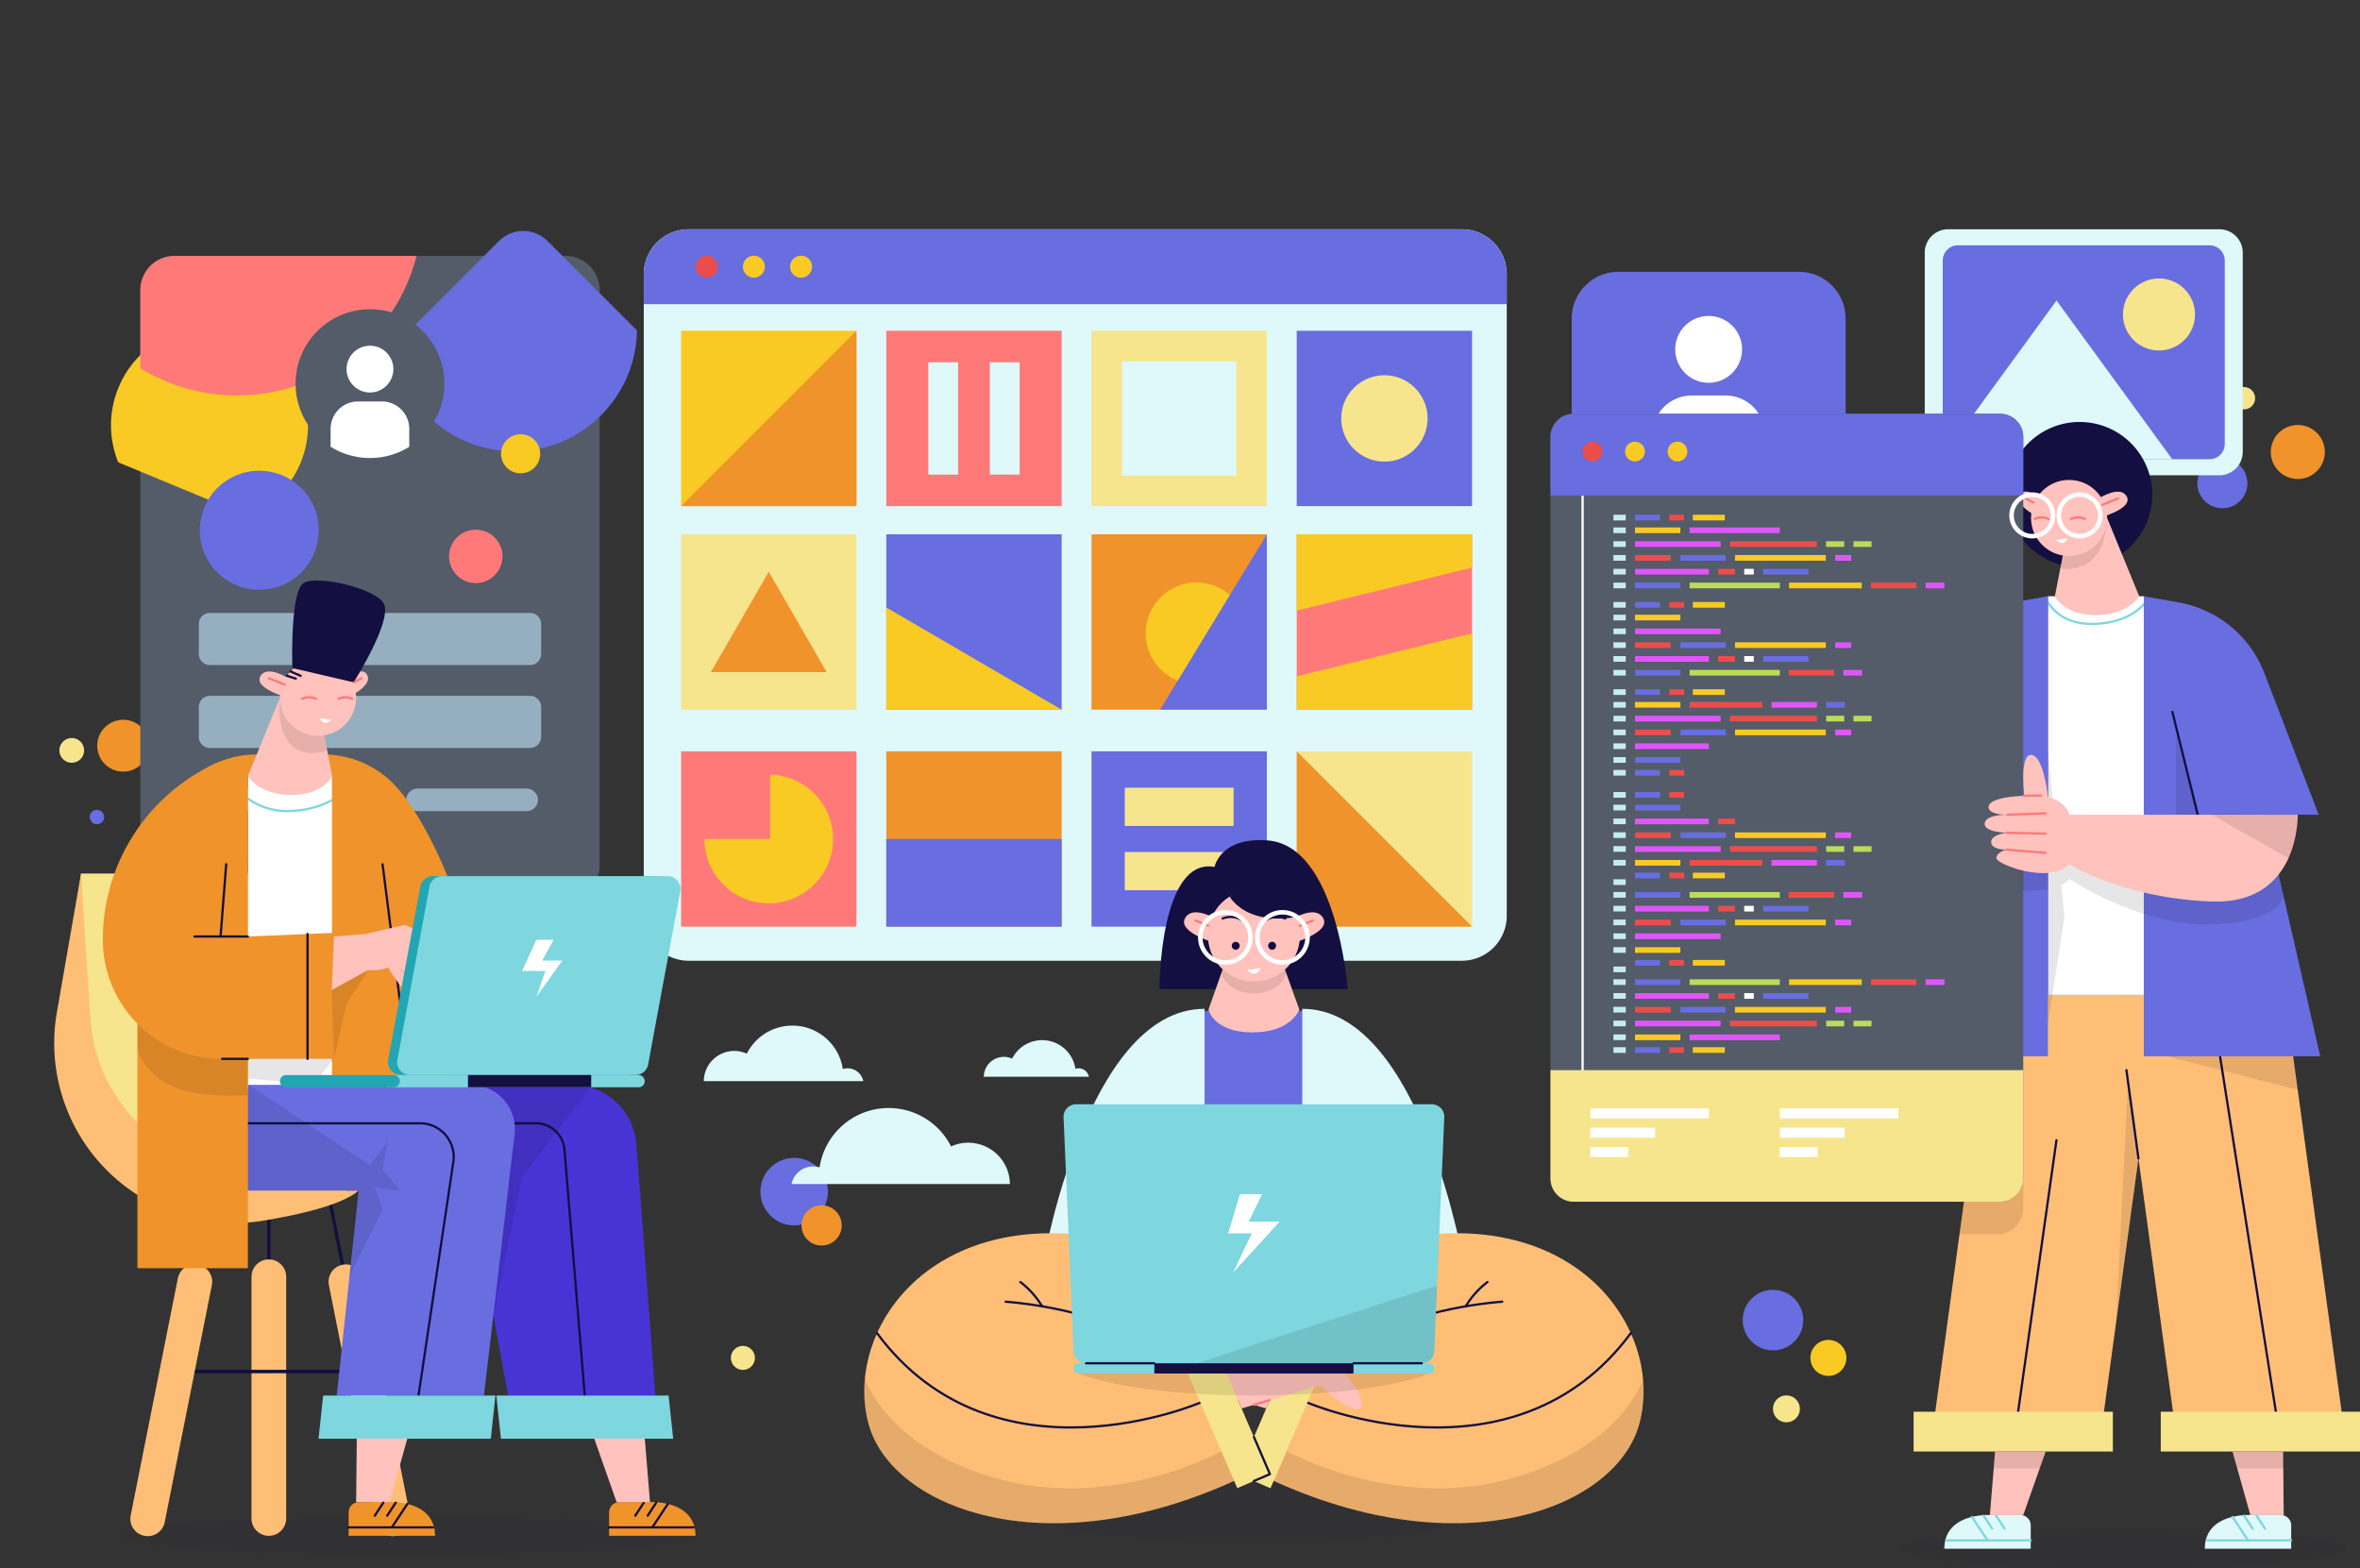 <svg xmlns="http://www.w3.org/2000/svg" xmlns:xlink="http://www.w3.org/1999/xlink" width="525" height="348.863" viewBox="0 0 525 348.863">
  <rect x="0" y="0" width="525" height="348.863" fill="#333333" stroke="none"/>
  <defs>
    <clipPath id="clip-path">
      <path id="Trazado_892183" data-name="Trazado 892183" d="M94.565,143.273H7.613A7.613,7.613,0,0,1,0,135.661V7.613A7.613,7.613,0,0,1,7.613,0H94.565a7.613,7.613,0,0,1,7.612,7.613V135.661A7.612,7.612,0,0,1,94.565,143.273Z" transform="translate(0 0)"/>
    </clipPath>
    <clipPath id="clip-path-3">
      <path id="Trazado_892185" data-name="Trazado 892185" d="M157.858,168.579H70.905a7.613,7.613,0,0,1-7.612-7.612V32.918a7.613,7.613,0,0,1,7.612-7.612h86.953a7.613,7.613,0,0,1,7.613,7.612V160.967A7.612,7.612,0,0,1,157.858,168.579Z" transform="translate(-63.293 -25.306)"/>
    </clipPath>
    <clipPath id="clip-path-7">
      <circle id="Elipse_12068" data-name="Elipse 12068" cx="16.549" cy="16.549" r="16.549"/>
    </clipPath>
    <clipPath id="clip-path-8">
      <path id="Trazado_892197" data-name="Trazado 892197" d="M392.391,217.572h-172a9.985,9.985,0,0,1-9.985-9.985V64.836a9.985,9.985,0,0,1,9.985-9.985h172a9.985,9.985,0,0,1,9.985,9.985V207.587A9.984,9.984,0,0,1,392.391,217.572Z" transform="translate(-210.406 -54.851)"/>
    </clipPath>
    <clipPath id="clip-path-10">
      <path id="Trazado_892217" data-name="Trazado 892217" d="M649.293,85.335H593.355a3.4,3.4,0,0,1-3.4-3.4V41.14a3.4,3.4,0,0,1,3.4-3.4h55.938a3.4,3.4,0,0,1,3.4,3.4V81.935A3.4,3.4,0,0,1,649.293,85.335Z" transform="translate(-589.956 -37.741)"/>
    </clipPath>
    <clipPath id="clip-path-11">
      <path id="Trazado_892266" data-name="Trazado 892266" d="M575.348,312.648H480.5a5.165,5.165,0,0,1-5.165-5.164V142.532a5.165,5.165,0,0,1,5.165-5.165h94.845a5.165,5.165,0,0,1,5.165,5.165V307.483A5.166,5.166,0,0,1,575.348,312.648Z" transform="translate(-475.339 -137.367)"/>
    </clipPath>
    <clipPath id="clip-path-13">
      <path id="Trazado_892329" data-name="Trazado 892329" d="M191.335,333.305H135.327v-2.716h56.008a1.359,1.359,0,0,1,1.358,1.358h0A1.358,1.358,0,0,1,191.335,333.305Z" transform="translate(-135.327 -330.589)"/>
    </clipPath>
    <clipPath id="clip-path-14">
      <path id="Trazado_892362" data-name="Trazado 892362" d="M368.854,405.081s21.774-25.839,55.9-28.136,50.13,23.3,44.915,42.326-40.737,32.592-84.66,11.046l9.313-24.171Z" transform="translate(-368.854 -376.801)"/>
    </clipPath>
    <clipPath id="clip-path-15">
      <path id="Trazado_892364" data-name="Trazado 892364" d="M376.608,405.081s-21.774-25.839-55.9-28.136-50.129,23.3-44.915,42.326,40.737,32.592,84.66,11.046l-9.313-24.171Z" transform="translate(-274.828 -376.801)"/>
    </clipPath>
    <clipPath id="clip-path-16">
      <path id="Trazado_892370" data-name="Trazado 892370" d="M412.735,396.744H338.079a2.786,2.786,0,0,1-2.783-2.666l-2.238-52.052a2.786,2.786,0,0,1,2.783-2.906h79.134a2.786,2.786,0,0,1,2.783,2.906l-2.238,52.052A2.787,2.787,0,0,1,412.735,396.744Z" transform="translate(-333.054 -339.12)"/>
    </clipPath>
  </defs>
  <g id="OBJECTS" transform="translate(-22.293 100.462)">
    <g id="Grupo_1106300" data-name="Grupo 1106300" transform="translate(35.508 -14.361)">
      <path id="Trazado_892174" data-name="Trazado 892174" d="M544.979,400.077a6.733,6.733,0,1,1-6.733-6.733A6.733,6.733,0,0,1,544.979,400.077Z" transform="translate(-157.046 -192.515)" fill="#686de0"/>
      <circle id="Elipse_12057" data-name="Elipse 12057" cx="4.005" cy="4.005" r="4.005" transform="translate(389.52 211.968)" fill="#f9ca24"/>
      <path id="Trazado_892175" data-name="Trazado 892175" d="M546.337,427.186a2.99,2.99,0,1,1-2.99-2.99A2.99,2.99,0,0,1,546.337,427.186Z" transform="translate(-159.157 -199.879)" fill="#f6e58d"/>
      <circle id="Elipse_12058" data-name="Elipse 12058" cx="7.507" cy="7.507" r="7.507" transform="translate(153.652 174.894) rotate(-22.359)" fill="#686de0"/>
      <path id="Trazado_892176" data-name="Trazado 892176" d="M265.435,373.116a4.476,4.476,0,1,1-4.476-4.476A4.476,4.476,0,0,1,265.435,373.116Z" transform="translate(-91.403 -186.619)" fill="#f0932b"/>
      <circle id="Elipse_12059" data-name="Elipse 12059" cx="6.008" cy="6.008" r="6.008" transform="translate(490.73 18.92) rotate(-76.761)" fill="#f0932b"/>
      <path id="Trazado_892177" data-name="Trazado 892177" d="M679.672,132.044a2.488,2.488,0,1,1-2.488-2.488A2.488,2.488,0,0,1,679.672,132.044Z" transform="translate(-191.22 -129.556)" fill="#f6e58d"/>
      <circle id="Elipse_12060" data-name="Elipse 12060" cx="5.566" cy="5.566" r="5.566" transform="translate(473.894 18.403) rotate(-22.606)" fill="#686de0"/>
      <path id="Trazado_892178" data-name="Trazado 892178" d="M44.957,235.872a2.749,2.749,0,1,1-1.547-3.566A2.748,2.748,0,0,1,44.957,235.872Z" transform="translate(-39.651 -154.034)" fill="#f6e58d"/>
      <path id="Trazado_892179" data-name="Trazado 892179" d="M51.6,255.282a1.595,1.595,0,1,1-.9-2.069A1.595,1.595,0,0,1,51.6,255.282Z" transform="translate(-41.769 -159.043)" fill="#686de0"/>
      <path id="Trazado_892180" data-name="Trazado 892180" d="M61.838,234.659a5.765,5.765,0,1,1-3.245-7.479A5.765,5.765,0,0,1,61.838,234.659Z" transform="translate(-42.29 -152.76)" fill="#f0932b"/>
      <path id="Trazado_892181" data-name="Trazado 892181" d="M241.2,412.4a2.666,2.666,0,1,1-2.666-2.666A2.666,2.666,0,0,1,241.2,412.4Z" transform="translate(-86.483 -196.427)" fill="#f6e58d"/>
      <circle id="Elipse_12061" data-name="Elipse 12061" cx="6.268" cy="6.268" r="6.268" transform="matrix(0.931, -0.365, 0.365, 0.931, 99.278, 82.356)" fill="#686de0"/>
    </g>
    <g id="Grupo_1106333" data-name="Grupo 1106333" transform="translate(22.293 -100.462)">
      <g id="Grupo_1106310" data-name="Grupo 1106310" transform="translate(0)">
        <path id="Trazado_892182" data-name="Trazado 892182" d="M157.858,168.579H70.905a7.613,7.613,0,0,1-7.612-7.612V32.918a7.613,7.613,0,0,1,7.612-7.612h86.953a7.613,7.613,0,0,1,7.613,7.612V160.967A7.612,7.612,0,0,1,157.858,168.579Z" transform="translate(-32.078 31.616)" fill="#535c68"/>
        <g id="Grupo_1106307" data-name="Grupo 1106307" transform="translate(0)">
          <g id="Grupo_1106301" data-name="Grupo 1106301" transform="translate(44.15 120.468) rotate(-45)" clip-path="url(#clip-path)">
            <circle id="Elipse_12062" data-name="Elipse 12062" cx="27.316" cy="27.316" r="27.316" transform="translate(55.858 -11.159)" fill="#686de0"/>
          </g>
          <g id="Grupo_1106302" data-name="Grupo 1106302" transform="translate(5.908 94.402) rotate(-67.5)" clip-path="url(#clip-path)">
            <circle id="Elipse_12063" data-name="Elipse 12063" cx="21.918" cy="21.918" r="21.918" transform="translate(-6.525 15.76)" fill="#f9ca24"/>
          </g>
          <g id="Grupo_1106303" data-name="Grupo 1106303" transform="translate(31.214 56.922)" clip-path="url(#clip-path-3)">
            <circle id="Elipse_12064" data-name="Elipse 12064" cx="41.237" cy="41.237" r="41.237" transform="translate(-19.744 -51.418)" fill="#ff7979"/>
          </g>
          <g id="Grupo_1106304" data-name="Grupo 1106304" transform="matrix(0.802, -0.597, 0.597, 0.802, 0, 84.794)" clip-path="url(#clip-path)">
            <circle id="Elipse_12065" data-name="Elipse 12065" cx="13.245" cy="13.245" r="13.245" transform="translate(13.222 47.813)" fill="#686de0"/>
          </g>
          <g id="Grupo_1106305" data-name="Grupo 1106305" transform="translate(31.214 56.922)" clip-path="url(#clip-path-3)">
            <path id="Trazado_892187" data-name="Trazado 892187" d="M177.4,81.767a4.349,4.349,0,1,1-4.349-4.349A4.348,4.348,0,0,1,177.4,81.767Z" transform="translate(-88.45 -37.744)" fill="#f9ca24"/>
          </g>
          <g id="Grupo_1106306" data-name="Grupo 1106306" transform="translate(31.214 56.922)" clip-path="url(#clip-path-3)">
            <path id="Trazado_892189" data-name="Trazado 892189" d="M164.593,108.286a5.939,5.939,0,1,1-8.113-2.174A5.939,5.939,0,0,1,164.593,108.286Z" transform="translate(-84.825 -44.402)" fill="#ff7979"/>
          </g>
        </g>
        <circle id="Elipse_12066" data-name="Elipse 12066" cx="16.549" cy="16.549" r="16.549" transform="translate(65.754 68.791)" fill="#535c68"/>
        <g id="Grupo_1106309" data-name="Grupo 1106309" transform="translate(65.754 68.791)">
          <g id="Grupo_1106308" data-name="Grupo 1106308" transform="translate(0 0)" clip-path="url(#clip-path-7)">
            <circle id="Elipse_12067" data-name="Elipse 12067" cx="5.207" cy="5.207" r="5.207" transform="translate(11.341 8.114)" fill="#fff"/>
            <path id="Trazado_892191" data-name="Trazado 892191" d="M136.4,84.36h-17.5V73.941a6.109,6.109,0,0,1,6.109-6.109h5.279a6.109,6.109,0,0,1,6.109,6.109V84.36Z" transform="translate(-111.106 -47.324)" fill="#fff"/>
          </g>
        </g>
        <path id="Trazado_892192" data-name="Trazado 892192" d="M154.07,141.222H82.851a2.471,2.471,0,0,1-2.47-2.47v-6.644a2.471,2.471,0,0,1,2.47-2.47H154.07a2.471,2.471,0,0,1,2.471,2.47v6.644A2.471,2.471,0,0,1,154.07,141.222Z" transform="translate(-36.157 6.715)" fill="#95afc0"/>
        <path id="Trazado_892193" data-name="Trazado 892193" d="M154.07,165.451H82.851a2.471,2.471,0,0,1-2.47-2.471v-6.644a2.471,2.471,0,0,1,2.47-2.47H154.07a2.471,2.471,0,0,1,2.471,2.47v6.644A2.471,2.471,0,0,1,154.07,165.451Z" transform="translate(-36.157 0.933)" fill="#95afc0"/>
        <path id="Trazado_892194" data-name="Trazado 892194" d="M107.153,185.98H82.894a2.513,2.513,0,0,1-2.513-2.513h0a2.513,2.513,0,0,1,2.513-2.513h24.259a2.513,2.513,0,0,1,2.513,2.513h0A2.513,2.513,0,0,1,107.153,185.98Z" transform="translate(-36.157 -5.533)" fill="#95afc0"/>
        <path id="Trazado_892195" data-name="Trazado 892195" d="M167.769,185.98H143.51A2.513,2.513,0,0,1,141,183.467h0a2.513,2.513,0,0,1,2.513-2.513h24.259a2.513,2.513,0,0,1,2.513,2.513h0A2.512,2.512,0,0,1,167.769,185.98Z" transform="translate(-50.624 -5.533)" fill="#95afc0"/>
      </g>
      <g id="Grupo_1106327" data-name="Grupo 1106327" transform="translate(143.215 51)">
        <path id="Trazado_892196" data-name="Trazado 892196" d="M392.391,217.572h-172a9.985,9.985,0,0,1-9.985-9.985V64.836a9.985,9.985,0,0,1,9.985-9.985h172a9.985,9.985,0,0,1,9.985,9.985V207.587A9.984,9.984,0,0,1,392.391,217.572Z" transform="translate(-210.406 -54.851)" fill="#dff9fb"/>
        <g id="Grupo_1106313" data-name="Grupo 1106313" transform="translate(0 0)">
          <g id="Grupo_1106311" data-name="Grupo 1106311" clip-path="url(#clip-path-8)">
            <rect id="Rectángulo_404446" data-name="Rectángulo 404446" width="196.035" height="16.656" transform="translate(-1.951 0)" fill="#686de0"/>
          </g>
          <g id="Grupo_1106312" data-name="Grupo 1106312" clip-path="url(#clip-path-8)">
            <path id="Trazado_892198" data-name="Trazado 892198" d="M603.761,157.677H497.587a9.3,9.3,0,0,1-9.3-9.3V-7.975a9.3,9.3,0,0,1,9.3-9.3H603.761a9.3,9.3,0,0,1,9.3,9.3V148.381A9.3,9.3,0,0,1,603.761,157.677Z" transform="translate(-276.73 -37.637)" fill="#dff9fb"/>
          </g>
        </g>
        <g id="Grupo_1106314" data-name="Grupo 1106314" transform="translate(11.555 5.886)">
          <path id="Trazado_892200" data-name="Trazado 892200" d="M230.469,65.024a2.442,2.442,0,1,1-2.442-2.442A2.442,2.442,0,0,1,230.469,65.024Z" transform="translate(-225.584 -62.582)" fill="#eb4d4b"/>
          <path id="Trazado_892201" data-name="Trazado 892201" d="M244.254,65.024a2.442,2.442,0,1,1-2.442-2.442A2.442,2.442,0,0,1,244.254,65.024Z" transform="translate(-228.874 -62.582)" fill="#f9ca24"/>
          <path id="Trazado_892202" data-name="Trazado 892202" d="M258.04,65.024a2.442,2.442,0,1,1-2.442-2.442A2.442,2.442,0,0,1,258.04,65.024Z" transform="translate(-232.165 -62.582)" fill="#f9ca24"/>
        </g>
        <rect id="Rectángulo_404447" data-name="Rectángulo 404447" width="39.008" height="39.008" transform="translate(145.251 22.579)" fill="#686de0"/>
        <rect id="Rectángulo_404448" data-name="Rectángulo 404448" width="39.008" height="39.008" transform="translate(8.298 116.13)" fill="#ff7979"/>
        <g id="Grupo_1106315" data-name="Grupo 1106315" transform="translate(8.298 22.579)">
          <rect id="Rectángulo_404449" data-name="Rectángulo 404449" width="39.008" height="39.008" fill="#f9ca24"/>
          <path id="Trazado_892203" data-name="Trazado 892203" d="M221.306,123.517l39.008-39.009v39.009Z" transform="translate(-221.306 -84.508)" fill="#f0932b"/>
        </g>
        <g id="Grupo_1106317" data-name="Grupo 1106317" transform="translate(53.95 22.579)">
          <rect id="Rectángulo_404450" data-name="Rectángulo 404450" width="39.008" height="39.008" fill="#ff7979"/>
          <g id="Grupo_1106316" data-name="Grupo 1106316" transform="translate(9.348 7.012)">
            <rect id="Rectángulo_404451" data-name="Rectángulo 404451" width="6.62" height="24.984" fill="#dff9fb"/>
            <rect id="Rectángulo_404452" data-name="Rectángulo 404452" width="6.62" height="24.984" transform="translate(13.691)" fill="#dff9fb"/>
          </g>
        </g>
        <g id="Grupo_1106318" data-name="Grupo 1106318" transform="translate(99.6 22.579)">
          <rect id="Rectángulo_404453" data-name="Rectángulo 404453" width="39.008" height="39.008" fill="#f6e58d"/>
          <rect id="Rectángulo_404454" data-name="Rectángulo 404454" width="25.412" height="25.412" transform="translate(6.799 6.799)" fill="#dff9fb"/>
        </g>
        <circle id="Elipse_12069" data-name="Elipse 12069" cx="9.609" cy="9.609" r="9.609" transform="translate(155.146 32.474)" fill="#f6e58d"/>
        <g id="Grupo_1106319" data-name="Grupo 1106319" transform="translate(8.298 67.86)">
          <rect id="Rectángulo_404455" data-name="Rectángulo 404455" width="39.008" height="39.008" fill="#f6e58d"/>
          <path id="Trazado_892204" data-name="Trazado 892204" d="M242.885,154.944,230,177.265h25.774Z" transform="translate(-223.381 -146.601)" fill="#f0932b"/>
        </g>
        <g id="Grupo_1106320" data-name="Grupo 1106320" transform="translate(53.95 67.86)">
          <rect id="Rectángulo_404456" data-name="Rectángulo 404456" width="39.008" height="39.008" fill="#686de0"/>
          <path id="Trazado_892205" data-name="Trazado 892205" d="M320.277,188.1l-39.008-22.732V188.1Z" transform="translate(-281.269 -149.088)" fill="#f9ca24"/>
        </g>
        <g id="Grupo_1106321" data-name="Grupo 1106321" transform="translate(99.6 67.86)">
          <rect id="Rectángulo_404457" data-name="Rectángulo 404457" width="39.008" height="39.008" fill="#f0932b"/>
          <path id="Trazado_892206" data-name="Trazado 892206" d="M379.7,169.389a11.318,11.318,0,1,1-11.318-11.318A11.318,11.318,0,0,1,379.7,169.389Z" transform="translate(-345.01 -147.347)" fill="#f9ca24"/>
          <path id="Trazado_892207" data-name="Trazado 892207" d="M361.271,182.993l23.751-39.008v39.008Z" transform="translate(-346.014 -143.985)" fill="#686de0"/>
        </g>
        <g id="Grupo_1106322" data-name="Grupo 1106322" transform="translate(145.251 67.86)">
          <rect id="Rectángulo_404458" data-name="Rectángulo 404458" width="39.008" height="39.008" fill="#ff7979"/>
          <path id="Trazado_892208" data-name="Trazado 892208" d="M401.193,182.493l39.009-9.556V189.9H401.193Z" transform="translate(-401.193 -150.895)" fill="#f9ca24"/>
          <path id="Trazado_892209" data-name="Trazado 892209" d="M440.2,151.394l-39.009,9.556V143.985H440.2Z" transform="translate(-401.193 -143.985)" fill="#f9ca24"/>
        </g>
        <path id="Trazado_892210" data-name="Trazado 892210" d="M242.742,214.224v14.292h-14.61a14.308,14.308,0,1,0,14.61-14.292Z" transform="translate(-214.637 -92.889)" fill="#f9ca24"/>
        <g id="Grupo_1106323" data-name="Grupo 1106323" transform="translate(53.95 116.13)">
          <rect id="Rectángulo_404459" data-name="Rectángulo 404459" width="39.008" height="39.008" fill="#f0932b"/>
          <rect id="Rectángulo_404460" data-name="Rectángulo 404460" width="39.008" height="19.504" transform="translate(0 19.504)" fill="#686de0"/>
        </g>
        <g id="Grupo_1106325" data-name="Grupo 1106325" transform="translate(99.6 116.13)">
          <rect id="Rectángulo_404461" data-name="Rectángulo 404461" width="39.008" height="39.008" fill="#686de0"/>
          <g id="Grupo_1106324" data-name="Grupo 1106324" transform="translate(7.397 8.104)">
            <rect id="Rectángulo_404462" data-name="Rectángulo 404462" width="24.214" height="8.501" fill="#f6e58d"/>
            <rect id="Rectángulo_404463" data-name="Rectángulo 404463" width="24.214" height="8.501" transform="translate(0 14.3)" fill="#f6e58d"/>
          </g>
        </g>
        <g id="Grupo_1106326" data-name="Grupo 1106326" transform="translate(145.251 116.13)">
          <rect id="Rectángulo_404464" data-name="Rectángulo 404464" width="39.008" height="39.008" fill="#f6e58d"/>
          <path id="Trazado_892211" data-name="Trazado 892211" d="M401.193,207.388,440.2,246.4H401.193Z" transform="translate(-401.193 -207.388)" fill="#f0932b"/>
        </g>
      </g>
      <g id="Grupo_1106329" data-name="Grupo 1106329" transform="translate(349.632 60.465)">
        <path id="Trazado_892212" data-name="Trazado 892212" d="M532.072,106.425H491.934a10.4,10.4,0,0,1-10.4-10.4V55.887a10.4,10.4,0,0,1,10.4-10.4h40.139a10.4,10.4,0,0,1,10.4,10.4V96.025A10.4,10.4,0,0,1,532.072,106.425Z" transform="translate(-481.534 -45.487)" fill="#686de0"/>
        <g id="Grupo_1106328" data-name="Grupo 1106328" transform="translate(17.975 9.817)">
          <circle id="Elipse_12070" data-name="Elipse 12070" cx="7.437" cy="7.437" r="7.437" transform="translate(5.057)" fill="#fff"/>
          <path id="Trazado_892213" data-name="Trazado 892213" d="M530.131,105.234H505.144V90.355a8.724,8.724,0,0,1,8.724-8.724h7.539a8.724,8.724,0,0,1,8.724,8.724Z" transform="translate(-505.144 -63.931)" fill="#fff"/>
        </g>
      </g>
      <g id="Grupo_1106332" data-name="Grupo 1106332" transform="translate(428.171 51)">
        <path id="Trazado_892214" data-name="Trazado 892214" d="M650.241,87.784H589.9a5.2,5.2,0,0,1-5.2-5.2V38.255a5.2,5.2,0,0,1,5.2-5.2H650.24a5.2,5.2,0,0,1,5.2,5.2v44.33A5.2,5.2,0,0,1,650.241,87.784Z" transform="translate(-584.695 -33.054)" fill="#dff9fb"/>
        <path id="Trazado_892215" data-name="Trazado 892215" d="M649.293,85.335H593.355a3.4,3.4,0,0,1-3.4-3.4V41.14a3.4,3.4,0,0,1,3.4-3.4h55.938a3.4,3.4,0,0,1,3.4,3.4V81.935A3.4,3.4,0,0,1,649.293,85.335Z" transform="translate(-585.951 -34.173)" fill="#686de0"/>
        <circle id="Elipse_12071" data-name="Elipse 12071" cx="8.014" cy="8.014" r="8.014" transform="translate(41.008 16.679) rotate(-33.407)" fill="#f6e58d"/>
        <g id="Grupo_1106331" data-name="Grupo 1106331" transform="translate(4.005 3.568)">
          <g id="Grupo_1106330" data-name="Grupo 1106330" clip-path="url(#clip-path-10)">
            <path id="Trazado_892216" data-name="Trazado 892216" d="M615.137,53.879,589.4,89.186h51.483Z" transform="translate(-589.822 -41.593)" fill="#dff9fb"/>
          </g>
        </g>
      </g>
    </g>
    <g id="Grupo_1106334" data-name="Grupo 1106334" transform="translate(178.86 127.689)">
      <path id="Trazado_892218" data-name="Trazado 892218" d="M302.156,321.368a9.269,9.269,0,0,0-13.094-8.362,15.541,15.541,0,0,0-29.244,4.669,4.889,4.889,0,0,0-6.233,3.692h48.571Z" transform="translate(-234.063 -286.126)" fill="#dff9fb"/>
      <path id="Trazado_892219" data-name="Trazado 892219" d="M309.754,292.772a4.464,4.464,0,0,1,6.3-4.026,7.483,7.483,0,0,1,14.081,2.248,2.353,2.353,0,0,1,3,1.778Z" transform="translate(-247.469 -281.394)" fill="#dff9fb"/>
      <path id="Trazado_892220" data-name="Trazado 892220" d="M227.943,292.729a6.772,6.772,0,0,1,9.565-6.107,11.351,11.351,0,0,1,21.36,3.411,3.571,3.571,0,0,1,4.553,2.7H227.943Z" transform="translate(-227.943 -280.379)" fill="#dff9fb"/>
    </g>
    <g id="Grupo_1106357" data-name="Grupo 1106357" transform="translate(367.209 -8.968)">
      <path id="Trazado_892221" data-name="Trazado 892221" d="M676.645,467.528c0,2.432-22.312,4.4-49.836,4.4s-49.836-1.972-49.836-4.4,22.312-4.4,49.836-4.4S676.645,465.1,676.645,467.528Z" transform="translate(-499.596 -214.563)" fill="#130f40" opacity="0.05"/>
      <g id="Grupo_1106356" data-name="Grupo 1106356" transform="translate(0 0)">
        <rect id="Rectángulo_404465" data-name="Rectángulo 404465" width="21.338" height="88.683" transform="translate(110.653 41.144)" fill="#fff"/>
        <path id="Trazado_892222" data-name="Trazado 892222" d="M620.415,191.758s2.1,5.337,9.846,5.337c9.41,0,12.423-5.32,12.423-5.32" transform="translate(-509.965 -149.795)" fill="none" stroke="#7ed6df" stroke-linecap="round" stroke-linejoin="round" stroke-miterlimit="10" stroke-width="0.5"/>
        <g id="Grupo_1106336" data-name="Grupo 1106336" transform="translate(87.627 245.535)">
          <path id="Trazado_892223" data-name="Trazado 892223" d="M609.648,461.449a2.3,2.3,0,0,0-2.3-2.3h-7.038s-9.878-.433-9.878,7.5h19.211Z" transform="translate(-590.437 -459.149)" fill="#dff9fb"/>
          <g id="Grupo_1106335" data-name="Grupo 1106335" transform="translate(0.416 0.13)">
            <line id="Línea_1485" data-name="Línea 1485" x2="18.796" transform="translate(0 5.501)" fill="none" stroke="#7ed6df" stroke-linecap="round" stroke-linejoin="round" stroke-miterlimit="10" stroke-width="0.5"/>
            <line id="Línea_1486" data-name="Línea 1486" x2="3.453" y2="5.211" transform="translate(5.737 0.291)" fill="none" stroke="#7ed6df" stroke-linecap="round" stroke-linejoin="round" stroke-miterlimit="10" stroke-width="0.5"/>
            <line id="Línea_1487" data-name="Línea 1487" x2="1.893" y2="2.896" transform="translate(8.321)" fill="none" stroke="#7ed6df" stroke-linecap="round" stroke-linejoin="round" stroke-miterlimit="10" stroke-width="0.5"/>
            <line id="Línea_1488" data-name="Línea 1488" x2="1.893" y2="2.896" transform="translate(11.084)" fill="none" stroke="#7ed6df" stroke-linecap="round" stroke-linejoin="round" stroke-miterlimit="10" stroke-width="0.5"/>
          </g>
        </g>
        <circle id="Elipse_12072" data-name="Elipse 12072" cx="16.159" cy="16.159" r="16.159" transform="translate(99.184 31.905) rotate(-80.811)" fill="#130f40"/>
        <g id="Grupo_1106337" data-name="Grupo 1106337" transform="translate(104.225 17.855)">
          <path id="Trazado_892224" data-name="Trazado 892224" d="M618.166,162.7s-4.506-4.522-5.793-1.659c-1.07,2.381,4.55,4.93,4.55,4.93Z" transform="translate(-612.238 -160.093)" fill="#ffc2bd"/>
          <line id="Línea_1489" data-name="Línea 1489" x2="2.623" y2="1.423" transform="translate(1.473 1.527)" fill="none" stroke="#ff7979" stroke-linecap="round" stroke-linejoin="round" stroke-miterlimit="10" stroke-width="0.5"/>
        </g>
        <g id="Grupo_1106338" data-name="Grupo 1106338" transform="translate(80.782 129.828)">
          <path id="Trazado_892225" data-name="Trazado 892225" d="M586.4,407.586h37.513l13.7-100.418H600.1Z" transform="translate(-582.628 -307.168)" fill="#ffbe76"/>
          <path id="Trazado_892226" data-name="Trazado 892226" d="M691.838,407.586H654.326l-13.7-100.418h37.512Z" transform="translate(-595.572 -307.168)" fill="#ffbe76"/>
          <line id="Línea_1490" data-name="Línea 1490" x1="2.678" y1="19.632" transform="translate(47.341 16.739)" fill="none" stroke="#130f40" stroke-linecap="round" stroke-linejoin="round" stroke-miterlimit="10" stroke-width="0.5"/>
          <line id="Línea_1491" data-name="Línea 1491" x1="15.774" y1="100.418" transform="translate(66.022)" fill="none" stroke="#130f40" stroke-linecap="round" stroke-linejoin="round" stroke-miterlimit="10" stroke-width="0.5"/>
          <line id="Línea_1492" data-name="Línea 1492" y1="68.1" x2="9.618" transform="translate(22.161 32.318)" fill="none" stroke="#130f40" stroke-linecap="round" stroke-linejoin="round" stroke-miterlimit="10" stroke-width="0.5"/>
          <rect id="Rectángulo_404466" data-name="Rectángulo 404466" width="44.323" height="8.849" transform="translate(54.979 92.723)" fill="#f6e58d"/>
          <rect id="Rectángulo_404467" data-name="Rectángulo 404467" width="44.323" height="8.849" transform="translate(0 92.723)" fill="#f6e58d"/>
          <path id="Trazado_892227" data-name="Trazado 892227" d="M640.63,385.951l2.628-53.47,2.332,17.1Z" transform="translate(-595.572 -313.21)" opacity="0.1"/>
        </g>
        <path id="Trazado_892228" data-name="Trazado 892228" d="M594.849,373.271h8.392a5.8,5.8,0,0,0,5.8-5.8v-6.452H596.418Z" transform="translate(-503.863 -190.194)" opacity="0.1"/>
        <path id="Trazado_892229" data-name="Trazado 892229" d="M615.008,190.682V293.024h-18.1V221.462Z" transform="translate(-504.355 -149.538)" fill="#686de0"/>
        <path id="Trazado_892230" data-name="Trazado 892230" d="M608.484,190.682l-7.744,1.37A25.131,25.131,0,0,0,581.656,207.8l-12.078,31.491h26.907Z" transform="translate(-497.831 -149.538)" fill="#686de0"/>
        <g id="Grupo_1106350" data-name="Grupo 1106350" transform="translate(0 0.554)">
          <path id="Trazado_892231" data-name="Trazado 892231" d="M575.348,312.648H480.5a5.165,5.165,0,0,1-5.165-5.164V142.532a5.165,5.165,0,0,1,5.165-5.165h94.845a5.165,5.165,0,0,1,5.165,5.165V307.483A5.166,5.166,0,0,1,575.348,312.648Z" transform="translate(-475.339 -137.367)" fill="#535c68"/>
          <line id="Línea_1493" data-name="Línea 1493" y2="157.102" transform="translate(7.142 18.179)" fill="none" stroke="#fff" stroke-miterlimit="10" stroke-width="0.5"/>
          <g id="Grupo_1106342" data-name="Grupo 1106342" transform="translate(14.005 22.458)">
            <g id="Grupo_1106339" data-name="Grupo 1106339">
              <rect id="Rectángulo_404468" data-name="Rectángulo 404468" width="2.741" height="1.262" transform="translate(0 2.829)" fill="#c7ecee"/>
              <rect id="Rectángulo_404469" data-name="Rectángulo 404469" width="10.1" height="1.262" transform="translate(4.793 2.829)" fill="#f9ca24"/>
              <path id="Trazado_892232" data-name="Trazado 892232" d="M526.089,171.843h9.974v-1.262H515.99v1.262h10.1Z" transform="translate(-499.046 -167.752)" fill="#e056fd"/>
              <rect id="Rectángulo_404470" data-name="Rectángulo 404470" width="2.741" height="1.262" transform="translate(0 15.101)" fill="#c7ecee"/>
              <rect id="Rectángulo_404471" data-name="Rectángulo 404471" width="10.1" height="1.262" transform="translate(4.793 15.101)" fill="#686de0"/>
              <path id="Trazado_892233" data-name="Trazado 892233" d="M525.963,186.7H515.99v1.263h20.073V186.7h-10.1Z" transform="translate(-499.046 -171.599)" fill="#badc58"/>
              <path id="Trazado_892234" data-name="Trazado 892234" d="M551.126,186.7H545.05v1.263h16.175V186.7h-10.1Z" transform="translate(-505.982 -171.599)" fill="#f9ca24"/>
              <rect id="Rectángulo_404472" data-name="Rectángulo 404472" width="10.1" height="1.262" transform="translate(57.295 15.101)" fill="#eb4d4b"/>
              <rect id="Rectángulo_404473" data-name="Rectángulo 404473" width="4.177" height="1.262" transform="translate(69.446 15.101)" fill="#e056fd"/>
              <rect id="Rectángulo_404474" data-name="Rectángulo 404474" width="2.741" height="1.262" transform="translate(0 5.897)" fill="#c7ecee"/>
              <path id="Trazado_892235" data-name="Trazado 892235" d="M510.129,175.873h8.955v-1.262H500.029v1.262h10.1Z" transform="translate(-495.236 -168.714)" fill="#e056fd"/>
              <path id="Trazado_892236" data-name="Trazado 892236" d="M537.852,175.873h9.271v-1.262h-19.37v1.262h10.1Z" transform="translate(-501.853 -168.714)" fill="#eb4d4b"/>
              <rect id="Rectángulo_404475" data-name="Rectángulo 404475" width="4.024" height="1.262" transform="translate(47.321 5.897)" fill="#badc58"/>
              <rect id="Rectángulo_404476" data-name="Rectángulo 404476" width="4.024" height="1.262" transform="translate(53.396 5.897)" fill="#badc58"/>
              <rect id="Rectángulo_404477" data-name="Rectángulo 404477" width="2.741" height="1.262" transform="translate(0 8.965)" fill="#c7ecee"/>
              <rect id="Rectángulo_404478" data-name="Rectángulo 404478" width="7.954" height="1.262" transform="translate(4.793 8.965)" fill="#eb4d4b"/>
              <rect id="Rectángulo_404479" data-name="Rectángulo 404479" width="10.1" height="1.262" transform="translate(14.892 8.965)" fill="#686de0"/>
              <path id="Trazado_892237" data-name="Trazado 892237" d="M549.454,178.641h-20.2V179.9h20.2Z" transform="translate(-502.212 -169.676)" fill="#f9ca24"/>
              <rect id="Rectángulo_404480" data-name="Rectángulo 404480" width="3.558" height="1.262" transform="translate(49.333 8.965)" fill="#e056fd"/>
              <rect id="Rectángulo_404481" data-name="Rectángulo 404481" width="2.741" height="1.262" fill="#c7ecee"/>
              <rect id="Rectángulo_404482" data-name="Rectángulo 404482" width="5.582" height="1.262" transform="translate(4.793)" fill="#686de0"/>
              <rect id="Rectángulo_404483" data-name="Rectángulo 404483" width="3.291" height="1.262" transform="translate(12.426)" fill="#eb4d4b"/>
              <rect id="Rectángulo_404484" data-name="Rectángulo 404484" width="7.116" height="1.262" transform="translate(17.666)" fill="#f9ca24"/>
              <rect id="Rectángulo_404485" data-name="Rectángulo 404485" width="2.741" height="1.262" transform="translate(0 12.034)" fill="#c7ecee"/>
              <path id="Trazado_892238" data-name="Trazado 892238" d="M516.461,182.671H500.029v1.262h16.432Z" transform="translate(-495.236 -170.637)" fill="#e056fd"/>
              <rect id="Rectángulo_404486" data-name="Rectángulo 404486" width="3.749" height="1.262" transform="translate(23.294 12.034)" fill="#eb4d4b"/>
              <rect id="Rectángulo_404487" data-name="Rectángulo 404487" width="2.12" height="1.262" transform="translate(29.095 12.034)" fill="#fff"/>
              <rect id="Rectángulo_404488" data-name="Rectángulo 404488" width="10.1" height="1.262" transform="translate(33.297 12.034)" fill="#686de0"/>
            </g>
            <g id="Grupo_1106340" data-name="Grupo 1106340" transform="translate(0 19.412)">
              <rect id="Rectángulo_404489" data-name="Rectángulo 404489" width="2.741" height="1.262" transform="translate(0 2.829)" fill="#c7ecee"/>
              <rect id="Rectángulo_404490" data-name="Rectángulo 404490" width="10.1" height="1.262" transform="translate(4.793 2.829)" fill="#f9ca24"/>
              <rect id="Rectángulo_404491" data-name="Rectángulo 404491" width="2.741" height="1.262" transform="translate(0 15.101)" fill="#c7ecee"/>
              <rect id="Rectángulo_404492" data-name="Rectángulo 404492" width="10.1" height="1.262" transform="translate(4.793 15.101)" fill="#686de0"/>
              <path id="Trazado_892239" data-name="Trazado 892239" d="M525.963,212.2H515.99v1.262h20.073V212.2h-10.1Z" transform="translate(-499.046 -197.097)" fill="#badc58"/>
              <rect id="Rectángulo_404493" data-name="Rectángulo 404493" width="10.1" height="1.262" transform="translate(38.992 15.101)" fill="#eb4d4b"/>
              <rect id="Rectángulo_404494" data-name="Rectángulo 404494" width="4.177" height="1.262" transform="translate(51.143 15.101)" fill="#e056fd"/>
              <rect id="Rectángulo_404495" data-name="Rectángulo 404495" width="2.741" height="1.262" transform="translate(0 5.897)" fill="#c7ecee"/>
              <path id="Trazado_892240" data-name="Trazado 892240" d="M510.129,201.371h8.955v-1.262H500.029v1.262h10.1Z" transform="translate(-495.236 -194.212)" fill="#e056fd"/>
              <rect id="Rectángulo_404496" data-name="Rectángulo 404496" width="2.741" height="1.262" transform="translate(0 8.965)" fill="#c7ecee"/>
              <rect id="Rectángulo_404497" data-name="Rectángulo 404497" width="7.954" height="1.262" transform="translate(4.793 8.965)" fill="#eb4d4b"/>
              <rect id="Rectángulo_404498" data-name="Rectángulo 404498" width="10.1" height="1.262" transform="translate(14.892 8.965)" fill="#686de0"/>
              <path id="Trazado_892241" data-name="Trazado 892241" d="M549.454,204.138h-20.2V205.4h20.2Z" transform="translate(-502.212 -195.173)" fill="#f9ca24"/>
              <rect id="Rectángulo_404499" data-name="Rectángulo 404499" width="3.558" height="1.262" transform="translate(49.333 8.965)" fill="#e056fd"/>
              <rect id="Rectángulo_404500" data-name="Rectángulo 404500" width="2.741" height="1.262" fill="#c7ecee"/>
              <rect id="Rectángulo_404501" data-name="Rectángulo 404501" width="5.582" height="1.262" transform="translate(4.793)" fill="#686de0"/>
              <rect id="Rectángulo_404502" data-name="Rectángulo 404502" width="3.291" height="1.262" transform="translate(12.426)" fill="#eb4d4b"/>
              <rect id="Rectángulo_404503" data-name="Rectángulo 404503" width="7.116" height="1.262" transform="translate(17.666)" fill="#f9ca24"/>
              <rect id="Rectángulo_404504" data-name="Rectángulo 404504" width="2.741" height="1.262" transform="translate(0 12.033)" fill="#c7ecee"/>
              <path id="Trazado_892242" data-name="Trazado 892242" d="M516.461,208.168H500.029v1.262h16.432Z" transform="translate(-495.236 -196.135)" fill="#e056fd"/>
              <rect id="Rectángulo_404505" data-name="Rectángulo 404505" width="3.749" height="1.262" transform="translate(23.294 12.033)" fill="#eb4d4b"/>
              <rect id="Rectángulo_404506" data-name="Rectángulo 404506" width="2.12" height="1.262" transform="translate(29.095 12.033)" fill="#fff"/>
              <rect id="Rectángulo_404507" data-name="Rectángulo 404507" width="10.1" height="1.262" transform="translate(33.297 12.033)" fill="#686de0"/>
            </g>
            <g id="Grupo_1106341" data-name="Grupo 1106341" transform="translate(0 38.825)">
              <rect id="Rectángulo_404508" data-name="Rectángulo 404508" width="2.741" height="1.262" transform="translate(0 2.829)" fill="#c7ecee"/>
              <rect id="Rectángulo_404509" data-name="Rectángulo 404509" width="10.1" height="1.262" transform="translate(4.793 2.829)" fill="#f9ca24"/>
              <path id="Trazado_892243" data-name="Trazado 892243" d="M526.089,222.839h6.075v-1.262H515.99v1.262h10.1Z" transform="translate(-499.046 -218.748)" fill="#eb4d4b"/>
              <rect id="Rectángulo_404510" data-name="Rectángulo 404510" width="10.1" height="1.262" transform="translate(35.17 2.829)" fill="#e056fd"/>
              <path id="Trazado_892244" data-name="Trazado 892244" d="M560.067,221.577H555.89v1.262h4.177v-1.262" transform="translate(-508.569 -218.748)" fill="#686de0"/>
              <rect id="Rectángulo_404511" data-name="Rectángulo 404511" width="2.741" height="1.262" transform="translate(0 15.101)" fill="#c7ecee"/>
              <rect id="Rectángulo_404512" data-name="Rectángulo 404512" width="10.1" height="1.262" transform="translate(4.793 15.101)" fill="#686de0"/>
              <rect id="Rectángulo_404513" data-name="Rectángulo 404513" width="2.741" height="1.262" transform="translate(0 5.896)" fill="#c7ecee"/>
              <path id="Trazado_892245" data-name="Trazado 892245" d="M510.129,226.869h8.955v-1.263H500.029v1.263h10.1Z" transform="translate(-495.236 -219.709)" fill="#e056fd"/>
              <path id="Trazado_892246" data-name="Trazado 892246" d="M537.852,226.869h9.271v-1.263h-19.37v1.263h10.1Z" transform="translate(-501.853 -219.709)" fill="#eb4d4b"/>
              <rect id="Rectángulo_404514" data-name="Rectángulo 404514" width="4.024" height="1.262" transform="translate(47.321 5.896)" fill="#badc58"/>
              <rect id="Rectángulo_404515" data-name="Rectángulo 404515" width="4.024" height="1.262" transform="translate(53.396 5.896)" fill="#badc58"/>
              <rect id="Rectángulo_404516" data-name="Rectángulo 404516" width="2.741" height="1.262" transform="translate(0 8.965)" fill="#c7ecee"/>
              <rect id="Rectángulo_404517" data-name="Rectángulo 404517" width="7.954" height="1.262" transform="translate(4.793 8.965)" fill="#eb4d4b"/>
              <rect id="Rectángulo_404518" data-name="Rectángulo 404518" width="10.1" height="1.262" transform="translate(14.892 8.965)" fill="#686de0"/>
              <path id="Trazado_892247" data-name="Trazado 892247" d="M549.454,229.636h-20.2V230.9h20.2Z" transform="translate(-502.212 -220.671)" fill="#f9ca24"/>
              <rect id="Rectángulo_404519" data-name="Rectángulo 404519" width="3.558" height="1.262" transform="translate(49.333 8.965)" fill="#e056fd"/>
              <rect id="Rectángulo_404520" data-name="Rectángulo 404520" width="2.741" height="1.262" fill="#c7ecee"/>
              <rect id="Rectángulo_404521" data-name="Rectángulo 404521" width="5.582" height="1.262" transform="translate(4.793)" fill="#686de0"/>
              <rect id="Rectángulo_404522" data-name="Rectángulo 404522" width="3.291" height="1.262" transform="translate(12.426)" fill="#eb4d4b"/>
              <rect id="Rectángulo_404523" data-name="Rectángulo 404523" width="7.116" height="1.262" transform="translate(17.666)" fill="#f9ca24"/>
              <rect id="Rectángulo_404524" data-name="Rectángulo 404524" width="2.741" height="1.262" transform="translate(0 17.943)" fill="#c7ecee"/>
              <rect id="Rectángulo_404525" data-name="Rectángulo 404525" width="5.582" height="1.262" transform="translate(4.793 17.943)" fill="#686de0"/>
              <rect id="Rectángulo_404526" data-name="Rectángulo 404526" width="3.291" height="1.262" transform="translate(12.426 17.943)" fill="#eb4d4b"/>
              <rect id="Rectángulo_404527" data-name="Rectángulo 404527" width="2.741" height="1.262" transform="translate(0 12.033)" fill="#c7ecee"/>
              <path id="Trazado_892248" data-name="Trazado 892248" d="M516.461,233.666H500.029v1.262h16.432Z" transform="translate(-495.236 -221.633)" fill="#e056fd"/>
            </g>
          </g>
          <g id="Grupo_1106343" data-name="Grupo 1106343" transform="translate(14.005 84.141)">
            <rect id="Rectángulo_404528" data-name="Rectángulo 404528" width="2.741" height="1.262" transform="translate(0 2.828)" fill="#c7ecee"/>
            <rect id="Rectángulo_404529" data-name="Rectángulo 404529" width="10.1" height="1.262" transform="translate(4.793 53.938)" fill="#f9ca24"/>
            <path id="Trazado_892249" data-name="Trazado 892249" d="M526.089,318.733h9.974V320H515.99v-1.262h10.1Z" transform="translate(-499.046 -264.795)" fill="#e056fd"/>
            <rect id="Rectángulo_404530" data-name="Rectángulo 404530" width="2.741" height="1.262" transform="translate(0 15.1)" fill="#c7ecee"/>
            <rect id="Rectángulo_404531" data-name="Rectángulo 404531" width="10.1" height="1.262" transform="translate(4.793 41.666)" fill="#686de0"/>
            <path id="Trazado_892250" data-name="Trazado 892250" d="M525.963,303.876H515.99v-1.262h20.073v1.262h-10.1Z" transform="translate(-499.046 -260.948)" fill="#badc58"/>
            <path id="Trazado_892251" data-name="Trazado 892251" d="M551.126,303.876H545.05v-1.262h16.175v1.262h-10.1Z" transform="translate(-505.982 -260.948)" fill="#f9ca24"/>
            <rect id="Rectángulo_404532" data-name="Rectángulo 404532" width="10.1" height="1.262" transform="translate(57.295 41.666)" fill="#eb4d4b"/>
            <rect id="Rectángulo_404533" data-name="Rectángulo 404533" width="4.177" height="1.262" transform="translate(69.446 41.666)" fill="#e056fd"/>
            <rect id="Rectángulo_404534" data-name="Rectángulo 404534" width="2.741" height="1.262" transform="translate(0 5.896)" fill="#c7ecee"/>
            <path id="Trazado_892252" data-name="Trazado 892252" d="M510.129,314.7h8.955v1.262H500.029V314.7h10.1Z" transform="translate(-495.236 -263.833)" fill="#e056fd"/>
            <path id="Trazado_892253" data-name="Trazado 892253" d="M537.852,314.7h9.271v1.262h-19.37V314.7h10.1Z" transform="translate(-501.853 -263.833)" fill="#eb4d4b"/>
            <rect id="Rectángulo_404535" data-name="Rectángulo 404535" width="4.024" height="1.262" transform="translate(47.321 50.87)" fill="#badc58"/>
            <rect id="Rectángulo_404536" data-name="Rectángulo 404536" width="4.024" height="1.262" transform="translate(53.396 50.87)" fill="#badc58"/>
            <rect id="Rectángulo_404537" data-name="Rectángulo 404537" width="2.741" height="1.262" transform="translate(0 8.965)" fill="#c7ecee"/>
            <rect id="Rectángulo_404538" data-name="Rectángulo 404538" width="7.954" height="1.262" transform="translate(4.793 47.801)" fill="#eb4d4b"/>
            <rect id="Rectángulo_404539" data-name="Rectángulo 404539" width="10.1" height="1.262" transform="translate(14.892 47.801)" fill="#686de0"/>
            <path id="Trazado_892254" data-name="Trazado 892254" d="M549.454,311.936h-20.2v-1.263h20.2Z" transform="translate(-502.212 -262.872)" fill="#f9ca24"/>
            <rect id="Rectángulo_404540" data-name="Rectángulo 404540" width="3.558" height="1.262" transform="translate(49.333 47.801)" fill="#e056fd"/>
            <rect id="Rectángulo_404541" data-name="Rectángulo 404541" width="2.741" height="1.262" fill="#c7ecee"/>
            <rect id="Rectángulo_404542" data-name="Rectángulo 404542" width="5.582" height="1.262" transform="translate(4.793 56.767)" fill="#686de0"/>
            <rect id="Rectángulo_404543" data-name="Rectángulo 404543" width="3.291" height="1.262" transform="translate(12.426 56.767)" fill="#eb4d4b"/>
            <rect id="Rectángulo_404544" data-name="Rectángulo 404544" width="7.116" height="1.262" transform="translate(17.666 56.767)" fill="#f9ca24"/>
            <rect id="Rectángulo_404545" data-name="Rectángulo 404545" width="2.741" height="1.262" transform="translate(0 12.033)" fill="#c7ecee"/>
            <path id="Trazado_892255" data-name="Trazado 892255" d="M516.461,307.906H500.029v-1.262h16.432Z" transform="translate(-495.236 -261.91)" fill="#e056fd"/>
            <rect id="Rectángulo_404546" data-name="Rectángulo 404546" width="3.749" height="1.262" transform="translate(23.294 44.734)" fill="#eb4d4b"/>
            <rect id="Rectángulo_404547" data-name="Rectángulo 404547" width="2.12" height="1.262" transform="translate(29.095 44.734)" fill="#fff"/>
            <rect id="Rectángulo_404548" data-name="Rectángulo 404548" width="10.1" height="1.262" transform="translate(33.297 44.734)" fill="#686de0"/>
            <rect id="Rectángulo_404549" data-name="Rectángulo 404549" width="2.741" height="1.262" transform="translate(0 22.241)" fill="#c7ecee"/>
            <rect id="Rectángulo_404550" data-name="Rectángulo 404550" width="10.1" height="1.262" transform="translate(4.793 34.525)" fill="#f9ca24"/>
            <rect id="Rectángulo_404551" data-name="Rectángulo 404551" width="2.741" height="1.262" transform="translate(0 34.512)" fill="#c7ecee"/>
            <rect id="Rectángulo_404552" data-name="Rectángulo 404552" width="10.1" height="1.262" transform="translate(4.793 22.254)" fill="#686de0"/>
            <path id="Trazado_892256" data-name="Trazado 892256" d="M525.963,278.379H515.99v-1.263h20.073v1.263h-10.1Z" transform="translate(-499.046 -254.862)" fill="#badc58"/>
            <rect id="Rectángulo_404553" data-name="Rectángulo 404553" width="10.1" height="1.262" transform="translate(38.992 22.254)" fill="#eb4d4b"/>
            <rect id="Rectángulo_404554" data-name="Rectángulo 404554" width="4.177" height="1.262" transform="translate(51.143 22.254)" fill="#e056fd"/>
            <rect id="Rectángulo_404555" data-name="Rectángulo 404555" width="2.741" height="1.262" transform="translate(0 25.309)" fill="#c7ecee"/>
            <path id="Trazado_892257" data-name="Trazado 892257" d="M510.129,289.2h8.955v1.263H500.029V289.2h10.1Z" transform="translate(-495.236 -257.748)" fill="#e056fd"/>
            <rect id="Rectángulo_404556" data-name="Rectángulo 404556" width="2.741" height="1.262" transform="translate(0 28.376)" fill="#c7ecee"/>
            <rect id="Rectángulo_404557" data-name="Rectángulo 404557" width="7.954" height="1.262" transform="translate(4.793 28.39)" fill="#eb4d4b"/>
            <rect id="Rectángulo_404558" data-name="Rectángulo 404558" width="10.1" height="1.262" transform="translate(14.892 28.39)" fill="#686de0"/>
            <path id="Trazado_892258" data-name="Trazado 892258" d="M549.454,286.438h-20.2v-1.262h20.2Z" transform="translate(-502.212 -256.786)" fill="#f9ca24"/>
            <rect id="Rectángulo_404559" data-name="Rectángulo 404559" width="3.558" height="1.262" transform="translate(49.333 28.39)" fill="#e056fd"/>
            <rect id="Rectángulo_404560" data-name="Rectángulo 404560" width="2.741" height="1.262" transform="translate(0 19.412)" fill="#c7ecee"/>
            <rect id="Rectángulo_404561" data-name="Rectángulo 404561" width="5.582" height="1.262" transform="translate(4.793 37.354)" fill="#686de0"/>
            <rect id="Rectángulo_404562" data-name="Rectángulo 404562" width="3.291" height="1.262" transform="translate(12.426 37.354)" fill="#eb4d4b"/>
            <rect id="Rectángulo_404563" data-name="Rectángulo 404563" width="7.116" height="1.262" transform="translate(17.666 37.354)" fill="#f9ca24"/>
            <rect id="Rectángulo_404564" data-name="Rectángulo 404564" width="2.741" height="1.262" transform="translate(0 31.444)" fill="#c7ecee"/>
            <path id="Trazado_892259" data-name="Trazado 892259" d="M516.461,282.408H500.029v-1.262h16.432Z" transform="translate(-495.236 -255.824)" fill="#e056fd"/>
            <rect id="Rectángulo_404565" data-name="Rectángulo 404565" width="3.749" height="1.262" transform="translate(23.294 25.322)" fill="#eb4d4b"/>
            <rect id="Rectángulo_404566" data-name="Rectángulo 404566" width="2.12" height="1.262" transform="translate(29.095 25.322)" fill="#fff"/>
            <rect id="Rectángulo_404567" data-name="Rectángulo 404567" width="10.1" height="1.262" transform="translate(33.297 25.322)" fill="#686de0"/>
            <rect id="Rectángulo_404568" data-name="Rectángulo 404568" width="2.741" height="1.262" transform="translate(0 41.653)" fill="#c7ecee"/>
            <rect id="Rectángulo_404569" data-name="Rectángulo 404569" width="10.1" height="1.262" transform="translate(4.793 15.114)" fill="#f9ca24"/>
            <path id="Trazado_892260" data-name="Trazado 892260" d="M526.089,267.738h6.075V269H515.99v-1.262h10.1Z" transform="translate(-499.046 -252.624)" fill="#eb4d4b"/>
            <rect id="Rectángulo_404570" data-name="Rectángulo 404570" width="10.1" height="1.262" transform="translate(35.17 15.114)" fill="#e056fd"/>
            <path id="Trazado_892261" data-name="Trazado 892261" d="M560.067,269H555.89v-1.262h4.177V269" transform="translate(-508.569 -252.624)" fill="#686de0"/>
            <rect id="Rectángulo_404571" data-name="Rectángulo 404571" width="2.741" height="1.262" transform="translate(0 53.925)" fill="#c7ecee"/>
            <rect id="Rectángulo_404572" data-name="Rectángulo 404572" width="10.1" height="1.262" transform="translate(4.793 2.842)" fill="#686de0"/>
            <rect id="Rectángulo_404573" data-name="Rectángulo 404573" width="2.741" height="1.262" transform="translate(0 44.72)" fill="#c7ecee"/>
            <path id="Trazado_892262" data-name="Trazado 892262" d="M510.129,263.708h8.955v1.262H500.029v-1.262h10.1Z" transform="translate(-495.236 -251.662)" fill="#e056fd"/>
            <path id="Trazado_892263" data-name="Trazado 892263" d="M537.852,263.708h9.271v1.262h-19.37v-1.262h10.1Z" transform="translate(-501.853 -251.662)" fill="#eb4d4b"/>
            <rect id="Rectángulo_404574" data-name="Rectángulo 404574" width="4.024" height="1.262" transform="translate(47.321 12.046)" fill="#badc58"/>
            <rect id="Rectángulo_404575" data-name="Rectángulo 404575" width="4.024" height="1.262" transform="translate(53.396 12.046)" fill="#badc58"/>
            <rect id="Rectángulo_404576" data-name="Rectángulo 404576" width="2.741" height="1.262" transform="translate(0 47.788)" fill="#c7ecee"/>
            <rect id="Rectángulo_404577" data-name="Rectángulo 404577" width="7.954" height="1.262" transform="translate(4.793 8.978)" fill="#eb4d4b"/>
            <rect id="Rectángulo_404578" data-name="Rectángulo 404578" width="10.1" height="1.262" transform="translate(14.892 8.978)" fill="#686de0"/>
            <path id="Trazado_892264" data-name="Trazado 892264" d="M549.454,260.94h-20.2v-1.262h20.2Z" transform="translate(-502.212 -250.7)" fill="#f9ca24"/>
            <rect id="Rectángulo_404579" data-name="Rectángulo 404579" width="3.558" height="1.262" transform="translate(49.333 8.978)" fill="#e056fd"/>
            <rect id="Rectángulo_404580" data-name="Rectángulo 404580" width="2.741" height="1.262" transform="translate(0 38.824)" fill="#c7ecee"/>
            <rect id="Rectángulo_404581" data-name="Rectángulo 404581" width="5.582" height="1.262" transform="translate(4.793 17.942)" fill="#686de0"/>
            <rect id="Rectángulo_404582" data-name="Rectángulo 404582" width="3.291" height="1.262" transform="translate(12.426 17.942)" fill="#eb4d4b"/>
            <rect id="Rectángulo_404583" data-name="Rectángulo 404583" width="7.116" height="1.262" transform="translate(17.666 17.942)" fill="#f9ca24"/>
            <rect id="Rectángulo_404584" data-name="Rectángulo 404584" width="2.741" height="1.262" transform="translate(0 56.767)" fill="#c7ecee"/>
            <rect id="Rectángulo_404585" data-name="Rectángulo 404585" width="5.582" height="1.262" transform="translate(4.793)" fill="#686de0"/>
            <rect id="Rectángulo_404586" data-name="Rectángulo 404586" width="3.291" height="1.262" transform="translate(12.426)" fill="#eb4d4b"/>
            <rect id="Rectángulo_404587" data-name="Rectángulo 404587" width="2.741" height="1.262" transform="translate(0 50.857)" fill="#c7ecee"/>
            <path id="Trazado_892265" data-name="Trazado 892265" d="M516.461,256.911H500.029v-1.263h16.432Z" transform="translate(-495.236 -249.739)" fill="#e056fd"/>
            <rect id="Rectángulo_404588" data-name="Rectángulo 404588" width="3.749" height="1.262" transform="translate(23.294 5.909)" fill="#eb4d4b"/>
          </g>
          <g id="Grupo_1106346" data-name="Grupo 1106346">
            <g id="Grupo_1106344" data-name="Grupo 1106344" clip-path="url(#clip-path-11)">
              <rect id="Rectángulo_404589" data-name="Rectángulo 404589" width="120.328" height="18.179" transform="translate(-9.306)" fill="#686de0"/>
            </g>
            <g id="Grupo_1106345" data-name="Grupo 1106345" clip-path="url(#clip-path-11)">
              <rect id="Rectángulo_404590" data-name="Rectángulo 404590" width="125.932" height="36.511" transform="translate(-16.327 146.013)" fill="#f6e58d"/>
            </g>
          </g>
          <g id="Grupo_1106347" data-name="Grupo 1106347" transform="translate(8.873 154.509)">
            <rect id="Rectángulo_404591" data-name="Rectángulo 404591" width="26.355" height="2.238" fill="#fff"/>
            <rect id="Rectángulo_404592" data-name="Rectángulo 404592" width="14.413" height="2.238" transform="translate(0 4.301)" fill="#fff"/>
            <rect id="Rectángulo_404593" data-name="Rectángulo 404593" width="8.407" height="2.238" transform="translate(0 8.601)" fill="#fff"/>
          </g>
          <g id="Grupo_1106348" data-name="Grupo 1106348" transform="translate(51.022 154.509)">
            <rect id="Rectángulo_404594" data-name="Rectángulo 404594" width="26.355" height="2.238" fill="#fff"/>
            <rect id="Rectángulo_404595" data-name="Rectángulo 404595" width="14.413" height="2.238" transform="translate(0 4.301)" fill="#fff"/>
            <rect id="Rectángulo_404596" data-name="Rectángulo 404596" width="8.407" height="2.238" transform="translate(0 8.601)" fill="#fff"/>
          </g>
          <g id="Grupo_1106349" data-name="Grupo 1106349" transform="translate(7.142 6.204)">
            <path id="Trazado_892268" data-name="Trazado 892268" d="M489.12,147.716a2.2,2.2,0,1,1-2.2-2.2A2.2,2.2,0,0,1,489.12,147.716Z" transform="translate(-484.72 -145.516)" fill="#eb4d4b"/>
            <path id="Trazado_892269" data-name="Trazado 892269" d="M501.539,147.716a2.2,2.2,0,1,1-2.2-2.2A2.2,2.2,0,0,1,501.539,147.716Z" transform="translate(-487.684 -145.516)" fill="#f9ca24"/>
            <path id="Trazado_892270" data-name="Trazado 892270" d="M513.959,147.716a2.2,2.2,0,1,1-2.2-2.2A2.2,2.2,0,0,1,513.959,147.716Z" transform="translate(-490.648 -145.516)" fill="#f9ca24"/>
          </g>
        </g>
        <path id="Trazado_892271" data-name="Trazado 892271" d="M648.709,190.682V293.024h39.244l-21.738-95.032Z" transform="translate(-516.718 -149.538)" fill="#686de0"/>
        <g id="Grupo_1106351" data-name="Grupo 1106351" transform="translate(104.963 75.579)" opacity="0.1">
          <path id="Trazado_892272" data-name="Trazado 892272" d="M620.681,235.912l3.689,36.936-3.689,23.661Z" transform="translate(-614.992 -235.912)"/>
          <path id="Trazado_892273" data-name="Trazado 892273" d="M613.208,274.833s7.743.722,10.484-2.6c0,0,14.187,9.811,29.914,10.1s17.8-5.934,17.8-5.934l-1.173-5.13-46.535-2.258-10.484,1.363v4.456Z" transform="translate(-613.208 -243.813)"/>
        </g>
        <path id="Trazado_892274" data-name="Trazado 892274" d="M648.709,190.682l7.744,1.37A25.131,25.131,0,0,1,675.537,207.8l12.078,31.491H660.708Z" transform="translate(-516.718 -149.538)" fill="#686de0"/>
        <line id="Línea_1494" data-name="Línea 1494" x1="5.648" y1="22.878" transform="translate(138.343 66.874)" fill="none" stroke="#130f40" stroke-linecap="round" stroke-linejoin="round" stroke-miterlimit="10" stroke-width="0.5"/>
        <g id="Grupo_1106352" data-name="Grupo 1106352" transform="translate(96.584 76.444)">
          <path id="Trazado_892275" data-name="Trazado 892275" d="M655.522,254.528H626.978v11.028s11.735,7.5,31.549,8.272,19.237-19.3,19.237-19.3H655.522Z" transform="translate(-608.115 -241.22)" fill="#ffc2bd"/>
          <path id="Trazado_892276" data-name="Trazado 892276" d="M621.065,253.191s-.962-4.266-7.791-4.266-10.388,1.058-10.2,2.694,4.136,1.572,4.136,1.572-4.713-.129-5,1.89,4.905,2.116,4.905,2.116-3.558.384-3.462,2.116,3.367,1.635,3.367,1.635-2.213.557-2.213,1.9,11.734,5.888,16.255,1.367Z" transform="translate(-602.202 -239.883)" fill="#ffc2bd"/>
          <line id="Línea_1495" data-name="Línea 1495" y1="0.322" x2="8.56" transform="translate(5.013 12.986)" fill="none" stroke="#ff7979" stroke-linecap="round" stroke-linejoin="round" stroke-miterlimit="10" stroke-width="0.5"/>
          <line id="Línea_1496" data-name="Línea 1496" x2="8.657" y2="0.193" transform="translate(4.916 17.314)" fill="none" stroke="#ff7979" stroke-linecap="round" stroke-linejoin="round" stroke-miterlimit="10" stroke-width="0.5"/>
          <line id="Línea_1497" data-name="Línea 1497" x2="8.753" y2="0.722" transform="translate(4.82 21.065)" fill="none" stroke="#ff7979" stroke-linecap="round" stroke-linejoin="round" stroke-miterlimit="10" stroke-width="0.5"/>
          <path id="Trazado_892277" data-name="Trazado 892277" d="M618.963,246.42s-.88-9.227-3.718-9.37-1.395,10.244-1.395,10.244Z" transform="translate(-604.895 -237.048)" fill="#ffc2bd"/>
          <line id="Línea_1498" data-name="Línea 1498" y1="0.053" x2="3.974" transform="translate(8.59 9.042)" fill="none" stroke="#ff7979" stroke-linecap="round" stroke-linejoin="round" stroke-miterlimit="10" stroke-width="0.5"/>
        </g>
        <path id="Trazado_892278" data-name="Trazado 892278" d="M655.532,325.108l29.049,7.477-1.019-7.477Z" transform="translate(-518.346 -181.622)" opacity="0.1"/>
        <path id="Trazado_892279" data-name="Trazado 892279" d="M668.166,254.316l17.364,9.822a18.172,18.172,0,0,0,2.065-9.661Z" transform="translate(-521.362 -164.726)" opacity="0.1"/>
        <path id="Trazado_892280" data-name="Trazado 892280" d="M604.886,440.583l-1.154,14.139h7.424l4.984-14.139Z" transform="translate(-505.983 -209.183)" fill="#ffc2bd"/>
        <path id="Trazado_892281" data-name="Trazado 892281" d="M674.625,440.583l3.969,14.139h7.425l-.141-14.139Z" transform="translate(-522.903 -209.183)" fill="#ffc2bd"/>
        <path id="Trazado_892282" data-name="Trazado 892282" d="M604.846,444.333h10.238l1.322-3.75H605.152Z" transform="translate(-506.249 -209.183)" opacity="0.1"/>
        <path id="Trazado_892283" data-name="Trazado 892283" d="M675.678,444.333h10.341l-.141-3.75H674.625Z" transform="translate(-522.903 -209.183)" opacity="0.1"/>
        <path id="Trazado_892284" data-name="Trazado 892284" d="M634.349,167.815l7.134,17.409s-2.448,4.208-9.644,4.208-9.112-4.208-9.112-4.208l1.756-9.066Z" transform="translate(-510.517 -144.08)" fill="#ffc2bd"/>
        <path id="Trazado_892285" data-name="Trazado 892285" d="M624.322,178.952s2.012.831,5.361-.7c5.046-2.308,5.046-10.436,5.046-10.436l-9.867,8.343Z" transform="translate(-510.897 -144.08)" opacity="0.1"/>
        <circle id="Elipse_12073" data-name="Elipse 12073" cx="8.464" cy="8.464" r="8.464" transform="translate(106.904 15.27)" fill="#ffc2bd"/>
        <g id="Grupo_1106353" data-name="Grupo 1106353" transform="translate(120.297 17.876)">
          <path id="Trazado_892286" data-name="Trazado 892286" d="M633.349,162.708s5.932-4.473,7.808-1.659-6.132,4.93-6.132,4.93Z" transform="translate(-633.349 -160.119)" fill="#ffc2bd"/>
          <line id="Línea_1499" data-name="Línea 1499" x1="3.535" y2="1.423" transform="translate(2.47 1.507)" fill="none" stroke="#ff7979" stroke-linecap="round" stroke-linejoin="round" stroke-miterlimit="10" stroke-width="0.5"/>
        </g>
        <path id="Trazado_892287" data-name="Trazado 892287" d="M619.3,165.61a4.617,4.617,0,1,1-4.617-4.617A4.617,4.617,0,0,1,619.3,165.61Z" transform="translate(-507.495 -142.452)" fill="none" stroke="#fff" stroke-miterlimit="10" stroke-width="1"/>
        <path id="Trazado_892288" data-name="Trazado 892288" d="M633.1,165.61a4.617,4.617,0,1,1-4.617-4.617A4.617,4.617,0,0,1,633.1,165.61Z" transform="translate(-510.788 -142.452)" fill="none" stroke="#fff" stroke-miterlimit="10" stroke-width="1"/>
        <path id="Trazado_892289" data-name="Trazado 892289" d="M623.043,174.137l2.5-.384S624.822,175.821,623.043,174.137Z" transform="translate(-510.592 -145.498)" fill="#fff"/>
        <path id="Trazado_892290" data-name="Trazado 892290" d="M627.5,168a3.438,3.438,0,0,1,3.03,0" transform="translate(-511.655 -144.041)" fill="none" stroke="#ff7979" stroke-linecap="round" stroke-linejoin="round" stroke-miterlimit="10" stroke-width="0.5"/>
        <path id="Trazado_892291" data-name="Trazado 892291" d="M616.893,168a3.438,3.438,0,0,1,3.03,0" transform="translate(-509.124 -144.041)" fill="none" stroke="#ff7979" stroke-linecap="round" stroke-linejoin="round" stroke-miterlimit="10" stroke-width="0.5"/>
        <g id="Grupo_1106355" data-name="Grupo 1106355" transform="translate(145.569 245.535)">
          <path id="Trazado_892292" data-name="Trazado 892292" d="M685.755,461.449a2.3,2.3,0,0,0-2.3-2.3h-7.038s-9.878-.433-9.878,7.5h19.211Z" transform="translate(-666.544 -459.149)" fill="#dff9fb"/>
          <g id="Grupo_1106354" data-name="Grupo 1106354" transform="translate(0.416 0.13)">
            <line id="Línea_1500" data-name="Línea 1500" x2="18.796" transform="translate(0 5.501)" fill="none" stroke="#7ed6df" stroke-linecap="round" stroke-linejoin="round" stroke-miterlimit="10" stroke-width="0.5"/>
            <line id="Línea_1501" data-name="Línea 1501" x2="3.453" y2="5.211" transform="translate(5.737 0.291)" fill="none" stroke="#7ed6df" stroke-linecap="round" stroke-linejoin="round" stroke-miterlimit="10" stroke-width="0.5"/>
            <line id="Línea_1502" data-name="Línea 1502" x2="1.894" y2="2.896" transform="translate(8.321)" fill="none" stroke="#7ed6df" stroke-linecap="round" stroke-linejoin="round" stroke-miterlimit="10" stroke-width="0.5"/>
            <line id="Línea_1503" data-name="Línea 1503" x2="1.893" y2="2.896" transform="translate(11.084)" fill="none" stroke="#7ed6df" stroke-linecap="round" stroke-linejoin="round" stroke-miterlimit="10" stroke-width="0.5"/>
          </g>
        </g>
        <path id="Trazado_892293" data-name="Trazado 892293" d="M658.122,248.909V230.985l4.833,17.924Z" transform="translate(-518.964 -159.157)" opacity="0.1"/>
      </g>
    </g>
    <g id="Grupo_1106375" data-name="Grupo 1106375" transform="translate(34.343 28.686)">
      <path id="Trazado_892294" data-name="Trazado 892294" d="M185.573,463.834c0,2.432-28.518,4.4-63.7,4.4s-63.695-1.972-63.695-4.4,28.517-4.4,63.695-4.4S185.573,461.4,185.573,463.834Z" transform="translate(-42.909 -251.336)" fill="#130f40" opacity="0.05"/>
      <g id="Grupo_1106374" data-name="Grupo 1106374">
        <g id="Grupo_1106361" data-name="Grupo 1106361" transform="translate(16.95 133.427)">
          <g id="Grupo_1106358" data-name="Grupo 1106358" transform="translate(26.946 4.233)">
            <line id="Línea_1504" data-name="Línea 1504" y2="56.679" transform="translate(3.858)" fill="none" stroke="#130f40" stroke-linecap="round" stroke-linejoin="round" stroke-miterlimit="10" stroke-width="0.75"/>
            <path id="Trazado_892295" data-name="Trazado 892295" d="M99.637,384.462h0a3.858,3.858,0,0,1,3.858,3.858v53.766a3.858,3.858,0,0,1-3.858,3.858h0a3.858,3.858,0,0,1-3.858-3.858V388.32A3.858,3.858,0,0,1,99.637,384.462Z" transform="translate(-95.779 -371.102)" fill="#ffbe76"/>
          </g>
          <line id="Línea_1505" data-name="Línea 1505" x2="42.473" transform="translate(10.408 42.524)" fill="none" stroke="#130f40" stroke-linecap="round" stroke-linejoin="round" stroke-miterlimit="10" stroke-width="0.75"/>
          <g id="Grupo_1106359" data-name="Grupo 1106359">
            <line id="Línea_1506" data-name="Línea 1506" x1="12.182" y2="61.261" transform="translate(6.649)" fill="none" stroke="#130f40" stroke-linecap="round" stroke-linejoin="round" stroke-miterlimit="10" stroke-width="0.75"/>
            <path id="Trazado_892296" data-name="Trazado 892296" d="M75.482,385.99h0a3.857,3.857,0,0,1,3.031,4.536L68.027,443.258a3.858,3.858,0,0,1-4.536,3.032h0a3.858,3.858,0,0,1-3.032-4.536l10.486-52.733A3.859,3.859,0,0,1,75.482,385.99Z" transform="translate(-60.385 -367.216)" fill="#ffbe76"/>
          </g>
          <g id="Grupo_1106360" data-name="Grupo 1106360" transform="translate(43.466)">
            <line id="Línea_1507" data-name="Línea 1507" x2="12.182" y2="61.261" fill="none" stroke="#130f40" stroke-linecap="round" stroke-linejoin="round" stroke-miterlimit="10" stroke-width="0.75"/>
            <path id="Trazado_892297" data-name="Trazado 892297" d="M121.407,385.99h0a3.857,3.857,0,0,0-3.031,4.536l10.486,52.732a3.858,3.858,0,0,0,4.536,3.032h0a3.858,3.858,0,0,0,3.032-4.536l-10.486-52.733A3.858,3.858,0,0,0,121.407,385.99Z" transform="translate(-117.675 -367.216)" fill="#ffbe76"/>
          </g>
        </g>
        <path id="Trazado_892298" data-name="Trazado 892298" d="M45.506,271.694H89.753v59.449s-25.393,5.148-37.862-4.617S45.506,271.694,45.506,271.694Z" transform="translate(-39.529 -206.528)" fill="#f6e58d"/>
        <path id="Trazado_892299" data-name="Trazado 892299" d="M44.1,271.694,38.729,302.54a40.028,40.028,0,0,0,45.949,46.378c9.724-1.621,17.826-3.792,21.175-6.691l-33.6-6.04a35.85,35.85,0,0,1-26.066-32.194Z" transform="translate(-38.121 -206.528)" fill="#ffbe76"/>
        <path id="Trazado_892300" data-name="Trazado 892300" d="M96.686,236.919l-1.968,4.8.079,68.685,19.082.544-.4-69.228-2.008-4.8Z" transform="translate(-51.629 -198.228)" fill="#fff"/>
        <path id="Trazado_892301" data-name="Trazado 892301" d="M88.387,242.072a14.779,14.779,0,0,0,13.517,8.657c10.019,0,14.768-6.156,14.768-6.156" transform="translate(-50.118 -199.458)" fill="none" stroke="#7ed6df" stroke-linecap="round" stroke-linejoin="round" stroke-miterlimit="10" stroke-width="0.5"/>
        <path id="Trazado_892302" data-name="Trazado 892302" d="M118.685,241.721V313.5h24.572l1.106-49.512s-4.792-12.325-11.076-19.565a21.927,21.927,0,0,0-16.57-7.5h0Z" transform="translate(-56.88 -198.228)" fill="#f0932b"/>
        <g id="Grupo_1106362" data-name="Grupo 1106362" transform="translate(40.214 112.177)">
          <path id="Trazado_892303" data-name="Trazado 892303" d="M126.492,333.443h47.268a14.311,14.311,0,0,1,14.27,13.233l4.22,55.89H159.5l-8.447-45.6H123.537Z" transform="translate(-98.721 -333.443)" fill="#4834d4"/>
          <path id="Trazado_892304" data-name="Trazado 892304" d="M181.679,405.25l-4.527-54.74a6.346,6.346,0,0,0-6.325-5.823H145.034" transform="translate(-103.852 -336.127)" fill="none" stroke="#130f40" stroke-linecap="round" stroke-linejoin="round" stroke-miterlimit="10" stroke-width="0.5"/>
          <path id="Trazado_892305" data-name="Trazado 892305" d="M168.343,433.846h38.322l-1.025-9.609H167.318Z" transform="translate(-109.17 -355.113)" fill="#7ed6df"/>
          <path id="Trazado_892306" data-name="Trazado 892306" d="M186.445,334.157,171.066,354l-6.394,30.906-5.641-50.754Z" transform="translate(-107.193 -333.613)" opacity="0.1"/>
          <path id="Trazado_892307" data-name="Trazado 892307" d="M93.9,333.443h49.479a9.838,9.838,0,0,1,9.772,10.984l-6.816,58.139H113.584l4.876-45.6H90.941Z" transform="translate(-90.941 -333.443)" fill="#686de0"/>
          <path id="Trazado_892308" data-name="Trazado 892308" d="M132.676,405.25l7.752-51.976a7.484,7.484,0,0,0-7.4-8.589H94.718" transform="translate(-91.842 -336.126)" fill="none" stroke="#130f40" stroke-linecap="round" stroke-linejoin="round" stroke-miterlimit="10" stroke-width="0.5"/>
          <path id="Trazado_892309" data-name="Trazado 892309" d="M153.693,433.846H115.371l1.025-9.609h38.322Z" transform="translate(-96.772 -355.113)" fill="#7ed6df"/>
          <path id="Trazado_892310" data-name="Trazado 892310" d="M94.8,333.443l27.08,17.89,4-5.386-1.193,6.348,3.836,4.67-5.54-.822,1.7,5-7.352,14.8,2.029-18.978H94.718Z" transform="translate(-91.842 -333.443)" opacity="0.1"/>
        </g>
        <line id="Línea_1508" data-name="Línea 1508" x2="3.836" y2="30.204" transform="translate(73.056 63.12)" fill="none" stroke="#130f40" stroke-linecap="round" stroke-linejoin="round" stroke-miterlimit="10" stroke-width="0.5"/>
        <path id="Trazado_892311" data-name="Trazado 892311" d="M87.015,241.721V351.188H62.444V261.345s3.686-9.683,9.97-16.923a21.927,21.927,0,0,1,16.57-7.5h0Z" transform="translate(-43.926 -198.228)" fill="#f0932b"/>
        <path id="Trazado_892312" data-name="Trazado 892312" d="M62.444,315.564v5.791s1.731,6.474,10,8.975c5.944,1.8,14.568,1.154,14.568,1.154v-10Z" transform="translate(-43.926 -216.998)" opacity="0.1"/>
        <path id="Trazado_892313" data-name="Trazado 892313" d="M78.05,239.158h0a43.188,43.188,0,0,0-25.714,39.495h0a26.515,26.515,0,0,0,26.515,26.515h24.912V277.13l-26.994,1.151Z" transform="translate(-41.513 -198.762)" fill="#f0932b"/>
        <g id="Grupo_1106363" data-name="Grupo 1106363" transform="translate(31.215 63.117)">
          <line id="Línea_1509" data-name="Línea 1509" x1="5.75" transform="translate(6.124 43.289)" fill="none" stroke="#130f40" stroke-linecap="round" stroke-linejoin="round" stroke-miterlimit="10" stroke-width="0.5"/>
          <line id="Línea_1510" data-name="Línea 1510" x1="11.874" transform="translate(0 16.068)" fill="none" stroke="#130f40" stroke-linecap="round" stroke-linejoin="round" stroke-miterlimit="10" stroke-width="0.5"/>
          <line id="Línea_1511" data-name="Línea 1511" y1="16.068" x2="1.25" transform="translate(5.804)" fill="none" stroke="#130f40" stroke-linecap="round" stroke-linejoin="round" stroke-miterlimit="10" stroke-width="0.5"/>
          <line id="Línea_1512" data-name="Línea 1512" y2="27.788" transform="translate(25.15 15.501)" fill="none" stroke="#130f40" stroke-linecap="round" stroke-linejoin="round" stroke-miterlimit="10" stroke-width="0.5"/>
        </g>
        <path id="Trazado_892314" data-name="Trazado 892314" d="M119.728,289.293l7.15-.566,8.657-2.03s2.212,5-1.25,7.887a8.693,8.693,0,0,1-6.926,2.14l-8.136,4.471Z" transform="translate(-57.477 -210.109)" fill="#ffc2bd"/>
        <path id="Trazado_892315" data-name="Trazado 892315" d="M135.646,296.141s3.874,6.789,6.111,6.48-3.469-6.257-3.469-6.257,5.975,5.194,7.418,3.463-5.556-5.771-5.556-5.771,5.725,5.388,7.456,3.512-5.165-6.19-5.165-6.19,4.89,4.337,6.621,2.317-9.609-7-9.609-7Z" transform="translate(-61.397 -210.109)" fill="#ffc2bd"/>
        <g id="Grupo_1106366" data-name="Grupo 1106366" transform="translate(43.089)">
          <g id="Grupo_1106364" data-name="Grupo 1106364" transform="translate(20.814 20.204)">
            <path id="Trazado_892316" data-name="Trazado 892316" d="M122.057,215.245s4.506-4.522,5.793-1.659c1.07,2.381-4.55,4.93-4.55,4.93Z" transform="translate(-122.057 -212.637)" fill="#ffc2bd"/>
            <line id="Línea_1513" data-name="Línea 1513" x1="2.623" y2="1.423" transform="translate(1.833 1.527)" fill="none" stroke="#ff7979" stroke-linecap="round" stroke-linejoin="round" stroke-miterlimit="10" stroke-width="0.5"/>
          </g>
          <path id="Trazado_892317" data-name="Trazado 892317" d="M101.852,220.359l-7.134,17.41s2.448,4.208,9.644,4.208,9.112-4.208,9.112-4.208l-1.756-9.066Z" transform="translate(-94.718 -194.276)" fill="#ffc2bd"/>
          <path id="Trazado_892318" data-name="Trazado 892318" d="M114.57,232.129s-4.044,1.424-6.984-.432c-4.691-2.963-3.536-11.338-3.536-11.338l9.867,8.343Z" transform="translate(-96.915 -194.276)" opacity="0.1"/>
          <circle id="Elipse_12074" data-name="Elipse 12074" cx="8.464" cy="8.464" r="8.464" transform="matrix(0.997, -0.083, 0.083, 0.997, 6.469, 18.346)" fill="#ffc2bd"/>
          <g id="Grupo_1106365" data-name="Grupo 1106365" transform="translate(2.577 20.224)">
            <path id="Trazado_892319" data-name="Trazado 892319" d="M106.2,215.252s-5.932-4.473-7.808-1.659,6.132,4.93,6.132,4.93Z" transform="translate(-98.103 -212.663)" fill="#ffc2bd"/>
            <line id="Línea_1514" data-name="Línea 1514" x2="3.535" y2="1.423" transform="translate(2.088 1.506)" fill="none" stroke="#ff7979" stroke-linecap="round" stroke-linejoin="round" stroke-miterlimit="10" stroke-width="0.5"/>
          </g>
          <path id="Trazado_892320" data-name="Trazado 892320" d="M118.255,226.681l-2.5-.384S116.476,228.365,118.255,226.681Z" transform="translate(-99.739 -195.693)" fill="#fff"/>
          <path id="Trazado_892321" data-name="Trazado 892321" d="M113.635,220.548a3.438,3.438,0,0,0-3.03,0" transform="translate(-98.51 -194.237)" fill="none" stroke="#ff7979" stroke-linecap="round" stroke-linejoin="round" stroke-miterlimit="10" stroke-width="0.5"/>
          <path id="Trazado_892322" data-name="Trazado 892322" d="M124.239,220.548a3.438,3.438,0,0,0-3.03,0" transform="translate(-101.041 -194.237)" fill="none" stroke="#ff7979" stroke-linecap="round" stroke-linejoin="round" stroke-miterlimit="10" stroke-width="0.5"/>
          <line id="Línea_1515" data-name="Línea 1515" x1="2.247" y1="0.961" transform="translate(9.491 20.224)" fill="none" stroke="#130f40" stroke-linecap="round" stroke-linejoin="round" stroke-miterlimit="10" stroke-width="0.5"/>
          <line id="Línea_1516" data-name="Línea 1516" x1="1.973" y1="0.63" transform="translate(8.697 21.185)" fill="none" stroke="#130f40" stroke-linecap="round" stroke-linejoin="round" stroke-miterlimit="10" stroke-width="0.5"/>
          <path id="Trazado_892323" data-name="Trazado 892323" d="M128.028,191.189c-1.828-3.319-14.557-6.315-17.731-4.584-2.868,1.565-2.665,15.78-2.6,18.511a.586.586,0,0,0,.46.557l12.774,2.967a.584.584,0,0,0,.636-.261C122.915,206.189,129.886,194.563,128.028,191.189Z" transform="translate(-97.809 -186.098)" fill="#130f40"/>
        </g>
        <path id="Trazado_892324" data-name="Trazado 892324" d="M94.718,319.658l.06,4.383,14.468,1.292,4.633-5.675,2.78-12.215,4.851-7.574-8.136,4.47.506,15.32Z" transform="translate(-51.629 -213.252)" opacity="0.1"/>
        <g id="Grupo_1106369" data-name="Grupo 1106369" transform="translate(50.224 65.76)">
          <path id="Trazado_892325" data-name="Trazado 892325" d="M188.663,316.719H138.514a2.867,2.867,0,0,1-2.818-3.389l7.137-38.512a2.866,2.866,0,0,1,2.818-2.344H195.8a2.866,2.866,0,0,1,2.818,3.389l-7.137,38.512A2.867,2.867,0,0,1,188.663,316.719Z" transform="translate(-111.621 -272.474)" fill="#22a6b3"/>
          <path id="Trazado_892326" data-name="Trazado 892326" d="M191.355,316.719H141.206a2.867,2.867,0,0,1-2.818-3.389l7.137-38.512a2.866,2.866,0,0,1,2.818-2.344h50.149a2.866,2.866,0,0,1,2.818,3.389l-7.137,38.512A2.866,2.866,0,0,1,191.355,316.719Z" transform="translate(-112.264 -272.474)" fill="#7ed6df"/>
          <path id="Trazado_892327" data-name="Trazado 892327" d="M191.335,333.305H135.327v-2.716h56.008a1.359,1.359,0,0,1,1.358,1.358h0A1.358,1.358,0,0,1,191.335,333.305Z" transform="translate(-111.545 -286.345)" fill="#7ed6df"/>
          <path id="Trazado_892328" data-name="Trazado 892328" d="M129.4,333.305H105.447a1.358,1.358,0,0,1-1.358-1.358h0a1.358,1.358,0,0,1,1.358-1.358H129.4a1.358,1.358,0,0,1,1.358,1.358h0A1.358,1.358,0,0,1,129.4,333.305Z" transform="translate(-104.089 -286.345)" fill="#22a6b3"/>
          <g id="Grupo_1106368" data-name="Grupo 1106368" transform="translate(23.782 44.244)">
            <g id="Grupo_1106367" data-name="Grupo 1106367" clip-path="url(#clip-path-13)">
              <rect id="Rectángulo_404597" data-name="Rectángulo 404597" width="27.413" height="3.559" transform="translate(18.047 -0.843)" fill="#130f40"/>
            </g>
          </g>
          <path id="Trazado_892330" data-name="Trazado 892330" d="M178.013,291.075,174.839,298h5.195l-2.021,5.771,5.772-8.08h-4.473l2.549-4.617Z" transform="translate(-120.975 -276.914)" fill="#fff"/>
        </g>
        <g id="Grupo_1106371" data-name="Grupo 1106371" transform="translate(123.453 204.994)">
          <path id="Trazado_892331" data-name="Trazado 892331" d="M200.276,457.657a2.3,2.3,0,0,1,2.3-2.3h7.038s9.878-.432,9.878,7.5H200.276Z" transform="translate(-200.276 -455.357)" fill="#f0932b"/>
          <g id="Grupo_1106370" data-name="Grupo 1106370" transform="translate(0 0.13)">
            <line id="Línea_1517" data-name="Línea 1517" x1="18.796" transform="translate(0 5.501)" fill="none" stroke="#130f40" stroke-linecap="round" stroke-linejoin="round" stroke-miterlimit="10" stroke-width="0.5"/>
            <line id="Línea_1518" data-name="Línea 1518" x1="3.454" y2="5.21" transform="translate(9.606 0.291)" fill="none" stroke="#130f40" stroke-linecap="round" stroke-linejoin="round" stroke-miterlimit="10" stroke-width="0.5"/>
            <line id="Línea_1519" data-name="Línea 1519" x1="1.893" y2="2.896" transform="translate(8.581)" fill="none" stroke="#130f40" stroke-linecap="round" stroke-linejoin="round" stroke-miterlimit="10" stroke-width="0.5"/>
            <line id="Línea_1520" data-name="Línea 1520" x1="1.894" y2="2.896" transform="translate(5.818)" fill="none" stroke="#130f40" stroke-linecap="round" stroke-linejoin="round" stroke-miterlimit="10" stroke-width="0.5"/>
          </g>
        </g>
        <path id="Trazado_892332" data-name="Trazado 892332" d="M207.171,436.79l1.154,14.139H200.9l-4.984-14.139Z" transform="translate(-75.782 -245.932)" fill="#ffc2bd"/>
        <path id="Trazado_892333" data-name="Trazado 892333" d="M137.75,436.79l-3.97,14.139h-7.424l.141-14.139Z" transform="translate(-59.18 -245.932)" fill="#ffc2bd"/>
        <g id="Grupo_1106373" data-name="Grupo 1106373" transform="translate(65.511 204.994)">
          <path id="Trazado_892334" data-name="Trazado 892334" d="M124.169,457.657a2.3,2.3,0,0,1,2.3-2.3H133.5s9.878-.432,9.878,7.5H124.169Z" transform="translate(-124.169 -455.357)" fill="#f0932b"/>
          <g id="Grupo_1106372" data-name="Grupo 1106372" transform="translate(0 0.13)">
            <line id="Línea_1521" data-name="Línea 1521" x1="18.796" transform="translate(0 5.501)" fill="none" stroke="#130f40" stroke-linecap="round" stroke-linejoin="round" stroke-miterlimit="10" stroke-width="0.5"/>
            <line id="Línea_1522" data-name="Línea 1522" x1="3.453" y2="5.21" transform="translate(9.606 0.291)" fill="none" stroke="#130f40" stroke-linecap="round" stroke-linejoin="round" stroke-miterlimit="10" stroke-width="0.5"/>
            <line id="Línea_1523" data-name="Línea 1523" x1="1.893" y2="2.896" transform="translate(8.581)" fill="none" stroke="#130f40" stroke-linecap="round" stroke-linejoin="round" stroke-miterlimit="10" stroke-width="0.5"/>
            <line id="Línea_1524" data-name="Línea 1524" x1="1.893" y2="2.896" transform="translate(5.818)" fill="none" stroke="#130f40" stroke-linecap="round" stroke-linejoin="round" stroke-miterlimit="10" stroke-width="0.5"/>
          </g>
        </g>
      </g>
    </g>
    <g id="Grupo_1106395" data-name="Grupo 1106395" transform="translate(214.555 86.423)">
      <ellipse id="Elipse_12075" data-name="Elipse 12075" cx="49.836" cy="6.863" rx="49.836" ry="6.863" transform="translate(36.845 142.572)" fill="#130f40" opacity="0.05"/>
      <g id="Grupo_1106394" data-name="Grupo 1106394">
        <path id="Trazado_892335" data-name="Trazado 892335" d="M384.2,311.231h-10.95a26.307,26.307,0,0,0-26.307,26.307v37.257H410.5V337.538A26.307,26.307,0,0,0,384.2,311.231Z" transform="translate(-292.039 -273.701)" fill="#686de0"/>
        <g id="Grupo_1106382" data-name="Grupo 1106382" transform="translate(65.663)">
          <path id="Trazado_892336" data-name="Trazado 892336" d="M373.346,267.9s1.206-6.7,11.8-5.892c15.529,1.191,17.8,33.074,17.8,33.074H361.076S361.075,265.7,373.346,267.9Z" transform="translate(-361.076 -261.935)" fill="#130f40"/>
          <path id="Trazado_892337" data-name="Trazado 892337" d="M390.515,292.812l5.1,14.18s-1.72,5.088-10.422,5.088-9.777-5.088-9.777-5.088l4.993-14.18Z" transform="translate(-364.499 -269.305)" fill="#ffc2bd"/>
          <g id="Grupo_1106378" data-name="Grupo 1106378" transform="translate(5.47 16.062)">
            <g id="Grupo_1106376" data-name="Grupo 1106376" transform="translate(21.413)">
              <path id="Trazado_892338" data-name="Trazado 892338" d="M396.387,286.162s7.172-5.408,9.44-2.006-7.414,5.96-7.414,5.96Z" transform="translate(-396.387 -283.032)" fill="#ffc2bd"/>
              <line id="Línea_1525" data-name="Línea 1525" x1="4.273" y2="1.721" transform="translate(2.986 1.822)" fill="none" stroke="#ff7979" stroke-linecap="round" stroke-linejoin="round" stroke-miterlimit="10" stroke-width="0.5"/>
            </g>
            <g id="Grupo_1106377" data-name="Grupo 1106377">
              <path id="Trazado_892339" data-name="Trazado 892339" d="M378.046,286.162s-7.172-5.408-9.44-2.006,7.414,5.96,7.414,5.96Z" transform="translate(-368.261 -283.032)" fill="#ffc2bd"/>
              <line id="Línea_1526" data-name="Línea 1526" x2="4.274" y2="1.721" transform="translate(2.525 1.822)" fill="none" stroke="#ff7979" stroke-linecap="round" stroke-linejoin="round" stroke-miterlimit="10" stroke-width="0.5"/>
            </g>
          </g>
          <path id="Trazado_892340" data-name="Trazado 892340" d="M379.662,298.883l-.565,1.6s1.435,4.362,7.3,4.362,7.238-4.362,7.238-4.362l-.526-1.6Z" transform="translate(-365.377 -270.754)" opacity="0.1"/>
          <circle id="Elipse_12076" data-name="Elipse 12076" cx="10.234" cy="10.234" r="10.234" transform="translate(9.599 30.129) rotate(-82.866)" fill="#ffc2bd"/>
          <path id="Trazado_892341" data-name="Trazado 892341" d="M396.333,282.209s-10.146,2.227-14.761-4.511c0,0,4.717-3.826,9.689-1.906A7.482,7.482,0,0,1,396.333,282.209Z" transform="translate(-365.968 -265.114)" fill="#130f40"/>
          <path id="Trazado_892342" data-name="Trazado 892342" d="M386.7,299.8l3.023-.465S388.85,301.832,386.7,299.8Z" transform="translate(-367.192 -270.861)" fill="#fff"/>
          <g id="Grupo_1106379" data-name="Grupo 1106379" transform="translate(16.087 22.626)">
            <path id="Trazado_892343" data-name="Trazado 892343" d="M394.61,292.536a.881.881,0,1,1-.881-.881A.881.881,0,0,1,394.61,292.536Z" transform="translate(-384.746 -291.655)" fill="#130f40"/>
            <path id="Trazado_892344" data-name="Trazado 892344" d="M383.968,292.536a.881.881,0,1,1-.881-.881A.881.881,0,0,1,383.968,292.536Z" transform="translate(-382.206 -291.655)" fill="#130f40"/>
          </g>
          <g id="Grupo_1106380" data-name="Grupo 1106380" transform="translate(14.072 17.095)">
            <path id="Trazado_892345" data-name="Trazado 892345" d="M392.138,285.1a4.931,4.931,0,0,1,4.317-.378" transform="translate(-382.562 -284.389)" fill="none" stroke="#130f40" stroke-linecap="round" stroke-linejoin="round" stroke-miterlimit="10" stroke-width="0.5"/>
            <path id="Trazado_892346" data-name="Trazado 892346" d="M383.877,285.1a4.931,4.931,0,0,0-4.317-.378" transform="translate(-379.56 -284.389)" fill="none" stroke="#130f40" stroke-linecap="round" stroke-linejoin="round" stroke-miterlimit="10" stroke-width="0.5"/>
          </g>
          <g id="Grupo_1106381" data-name="Grupo 1106381" transform="translate(9.088 16.062)">
            <path id="Trazado_892347" data-name="Trazado 892347" d="M384.177,288.615a5.582,5.582,0,1,1-5.582-5.582A5.582,5.582,0,0,1,384.177,288.615Z" transform="translate(-373.013 -283.033)" fill="none" stroke="#fff" stroke-miterlimit="10" stroke-width="1"/>
            <path id="Trazado_892348" data-name="Trazado 892348" d="M400.855,288.615a5.582,5.582,0,1,1-5.582-5.582A5.582,5.582,0,0,1,400.855,288.615Z" transform="translate(-376.994 -283.033)" fill="none" stroke="#fff" stroke-miterlimit="10" stroke-width="1"/>
          </g>
        </g>
        <g id="Grupo_1106383" data-name="Grupo 1106383" transform="translate(39.566 37.53)">
          <path id="Trazado_892349" data-name="Trazado 892349" d="M362.942,311.231v57.82H326.8S336.3,311.231,362.942,311.231Z" transform="translate(-326.798 -311.231)" fill="#dff9fb"/>
          <path id="Trazado_892350" data-name="Trazado 892350" d="M402.813,311.231v57.82h36.144S429.454,311.231,402.813,311.231Z" transform="translate(-344.941 -311.231)" fill="#dff9fb"/>
        </g>
        <g id="Grupo_1106390" data-name="Grupo 1106390" transform="translate(0 87.451)">
          <path id="Trazado_892351" data-name="Trazado 892351" d="M383.868,424.651,366.485,419.5s-6.563,6.258-8.968,5.153,5.469-10.7,5.469-10.7h25.5Z" transform="translate(-294.455 -385.667)" fill="#ffc2bd"/>
          <path id="Trazado_892352" data-name="Trazado 892352" d="M368.854,405.081s21.774-25.839,55.9-28.136,50.13,23.3,44.915,42.326-40.737,32.592-84.66,11.046l9.313-24.171Z" transform="translate(-297.27 -376.801)" fill="#ffbe76"/>
          <g id="Grupo_1106384" data-name="Grupo 1106384" transform="translate(98.57 10.863)">
            <path id="Trazado_892353" data-name="Trazado 892353" d="M452.463,396.816s-15.072.875-27.988,7" transform="translate(-409.115 -392.441)" fill="none" stroke="#130f40" stroke-linecap="round" stroke-linejoin="round" stroke-miterlimit="10" stroke-width="0.5"/>
            <path id="Trazado_892354" data-name="Trazado 892354" d="M404.3,421.445s45.864,19.783,71.948-15.434" transform="translate(-404.3 -394.636)" fill="none" stroke="#130f40" stroke-linecap="round" stroke-linejoin="round" stroke-miterlimit="10" stroke-width="0.5"/>
            <path id="Trazado_892355" data-name="Trazado 892355" d="M450.57,396.466a19.378,19.378,0,0,1,4.84-5.4" transform="translate(-415.343 -391.07)" fill="none" stroke="#130f40" stroke-linecap="round" stroke-linejoin="round" stroke-miterlimit="10" stroke-width="0.5"/>
          </g>
          <rect id="Rectángulo_404598" data-name="Rectángulo 404598" width="38.061" height="7.89" transform="translate(105.426 21.775) rotate(113.309)" fill="#f6e58d"/>
          <path id="Trazado_892356" data-name="Trazado 892356" d="M383.649,424.651l17.383-5.153s6.563,6.258,8.968,5.153-5.469-10.7-5.469-10.7h-25.5Z" transform="translate(-299.7 -385.667)" fill="#ffc2bd"/>
          <path id="Trazado_892357" data-name="Trazado 892357" d="M376.608,405.081s-21.774-25.839-55.9-28.136-50.129,23.3-44.915,42.326,40.737,32.592,84.66,11.046l-9.313-24.171Z" transform="translate(-274.828 -376.801)" fill="#ffbe76"/>
          <g id="Grupo_1106385" data-name="Grupo 1106385" transform="translate(2.845 10.863)">
            <path id="Trazado_892358" data-name="Trazado 892358" d="M316.132,396.816s15.072.875,27.989,7" transform="translate(-287.531 -392.441)" fill="none" stroke="#130f40" stroke-linecap="round" stroke-linejoin="round" stroke-miterlimit="10" stroke-width="0.5"/>
            <path id="Trazado_892359" data-name="Trazado 892359" d="M350.513,421.445s-45.864,19.783-71.948-15.434" transform="translate(-278.565 -394.636)" fill="none" stroke="#130f40" stroke-linecap="round" stroke-linejoin="round" stroke-miterlimit="10" stroke-width="0.5"/>
            <path id="Trazado_892360" data-name="Trazado 892360" d="M325.281,396.466a19.377,19.377,0,0,0-4.84-5.4" transform="translate(-288.56 -391.07)" fill="none" stroke="#130f40" stroke-linecap="round" stroke-linejoin="round" stroke-miterlimit="10" stroke-width="0.5"/>
          </g>
          <rect id="Rectángulo_404599" data-name="Rectángulo 404599" width="38.061" height="7.89" transform="translate(75.162 18.633) rotate(66.691)" fill="#f6e58d"/>
          <g id="Grupo_1106387" data-name="Grupo 1106387" transform="translate(71.584)">
            <g id="Grupo_1106386" data-name="Grupo 1106386" clip-path="url(#clip-path-14)">
              <path id="Trazado_892361" data-name="Trazado 892361" d="M476.521,419.175s-4.746,15.805-30.331,22.55-48.977-6.308-48.977-6.308l-3.536,8.206s26,15.08,53.443,14.614S484.988,434.07,476.521,419.175Z" transform="translate(-374.779 -386.915)" opacity="0.1"/>
            </g>
          </g>
          <g id="Grupo_1106389" data-name="Grupo 1106389">
            <g id="Grupo_1106388" data-name="Grupo 1106388" clip-path="url(#clip-path-15)">
              <path id="Trazado_892363" data-name="Trazado 892363" d="M274.131,419.175s4.746,15.805,30.33,22.55,48.977-6.308,48.977-6.308l3.536,8.206s-26,15.08-53.443,14.614S265.663,434.07,274.131,419.175Z" transform="translate(-273.977 -386.915)" opacity="0.1"/>
            </g>
          </g>
          <path id="Trazado_892365" data-name="Trazado 892365" d="M388.684,436.335l3.561,8.263-3.561,1.534" transform="translate(-302.003 -391.01)" fill="none" stroke="#130f40" stroke-linecap="round" stroke-linejoin="round" stroke-miterlimit="10" stroke-width="0.5"/>
          <line id="Línea_1527" data-name="Línea 1527" y1="1.047" x2="3.533" transform="translate(86.681 37.127)" fill="none" stroke="#ff7979" stroke-linecap="round" stroke-linejoin="round" stroke-miterlimit="10" stroke-width="0.5"/>
        </g>
        <g id="Grupo_1106393" data-name="Grupo 1106393" transform="translate(44.329 58.763)">
          <path id="Trazado_892366" data-name="Trazado 892366" d="M412.735,396.744H338.079a2.786,2.786,0,0,1-2.783-2.666l-2.238-52.052a2.786,2.786,0,0,1,2.783-2.906h79.134a2.786,2.786,0,0,1,2.783,2.906l-2.238,52.052A2.787,2.787,0,0,1,412.735,396.744Z" transform="translate(-333.054 -339.12)" fill="#7ed6df"/>
          <path id="Trazado_892367" data-name="Trazado 892367" d="M337.144,417.076h77.937a1.134,1.134,0,0,0,1.134-1.134h0a1.134,1.134,0,0,0-1.134-1.134H337.144a1.134,1.134,0,0,0-1.134,1.134h0A1.133,1.133,0,0,0,337.144,417.076Z" transform="translate(-333.76 -357.185)" fill="#7ed6df"/>
          <rect id="Rectángulo_404600" data-name="Rectángulo 404600" width="44.307" height="2.268" transform="translate(20.199 57.624)" fill="#130f40"/>
          <line id="Línea_1528" data-name="Línea 1528" x1="15.175" transform="translate(5.024 57.624)" fill="none" stroke="#130f40" stroke-linecap="round" stroke-linejoin="round" stroke-miterlimit="10" stroke-width="0.5"/>
          <line id="Línea_1529" data-name="Línea 1529" x2="15.175" transform="translate(64.506 57.624)" fill="none" stroke="#130f40" stroke-linecap="round" stroke-linejoin="round" stroke-miterlimit="10" stroke-width="0.5"/>
          <path id="Trazado_892368" data-name="Trazado 892368" d="M383.775,365.389l-2.63,8.722H386.4l-4.142,8.723,10.362-11.339H385.74l2.966-6.106Z" transform="translate(-344.533 -345.39)" fill="#fff"/>
          <g id="Grupo_1106392" data-name="Grupo 1106392">
            <g id="Grupo_1106391" data-name="Grupo 1106391" clip-path="url(#clip-path-16)">
              <path id="Trazado_892369" data-name="Trazado 892369" d="M371.868,409.393l53.543-17.277-.637,21.463H371.868Z" transform="translate(-342.318 -351.769)" opacity="0.1"/>
            </g>
          </g>
        </g>
        <path id="Trazado_892371" data-name="Trazado 892371" d="M337.5,417.787s10.739,4.884,38.968,4.884,38.968-4.884,38.968-4.884Z" transform="translate(-289.786 -299.133)" opacity="0.1"/>
      </g>
    </g>
  </g>
</svg>
